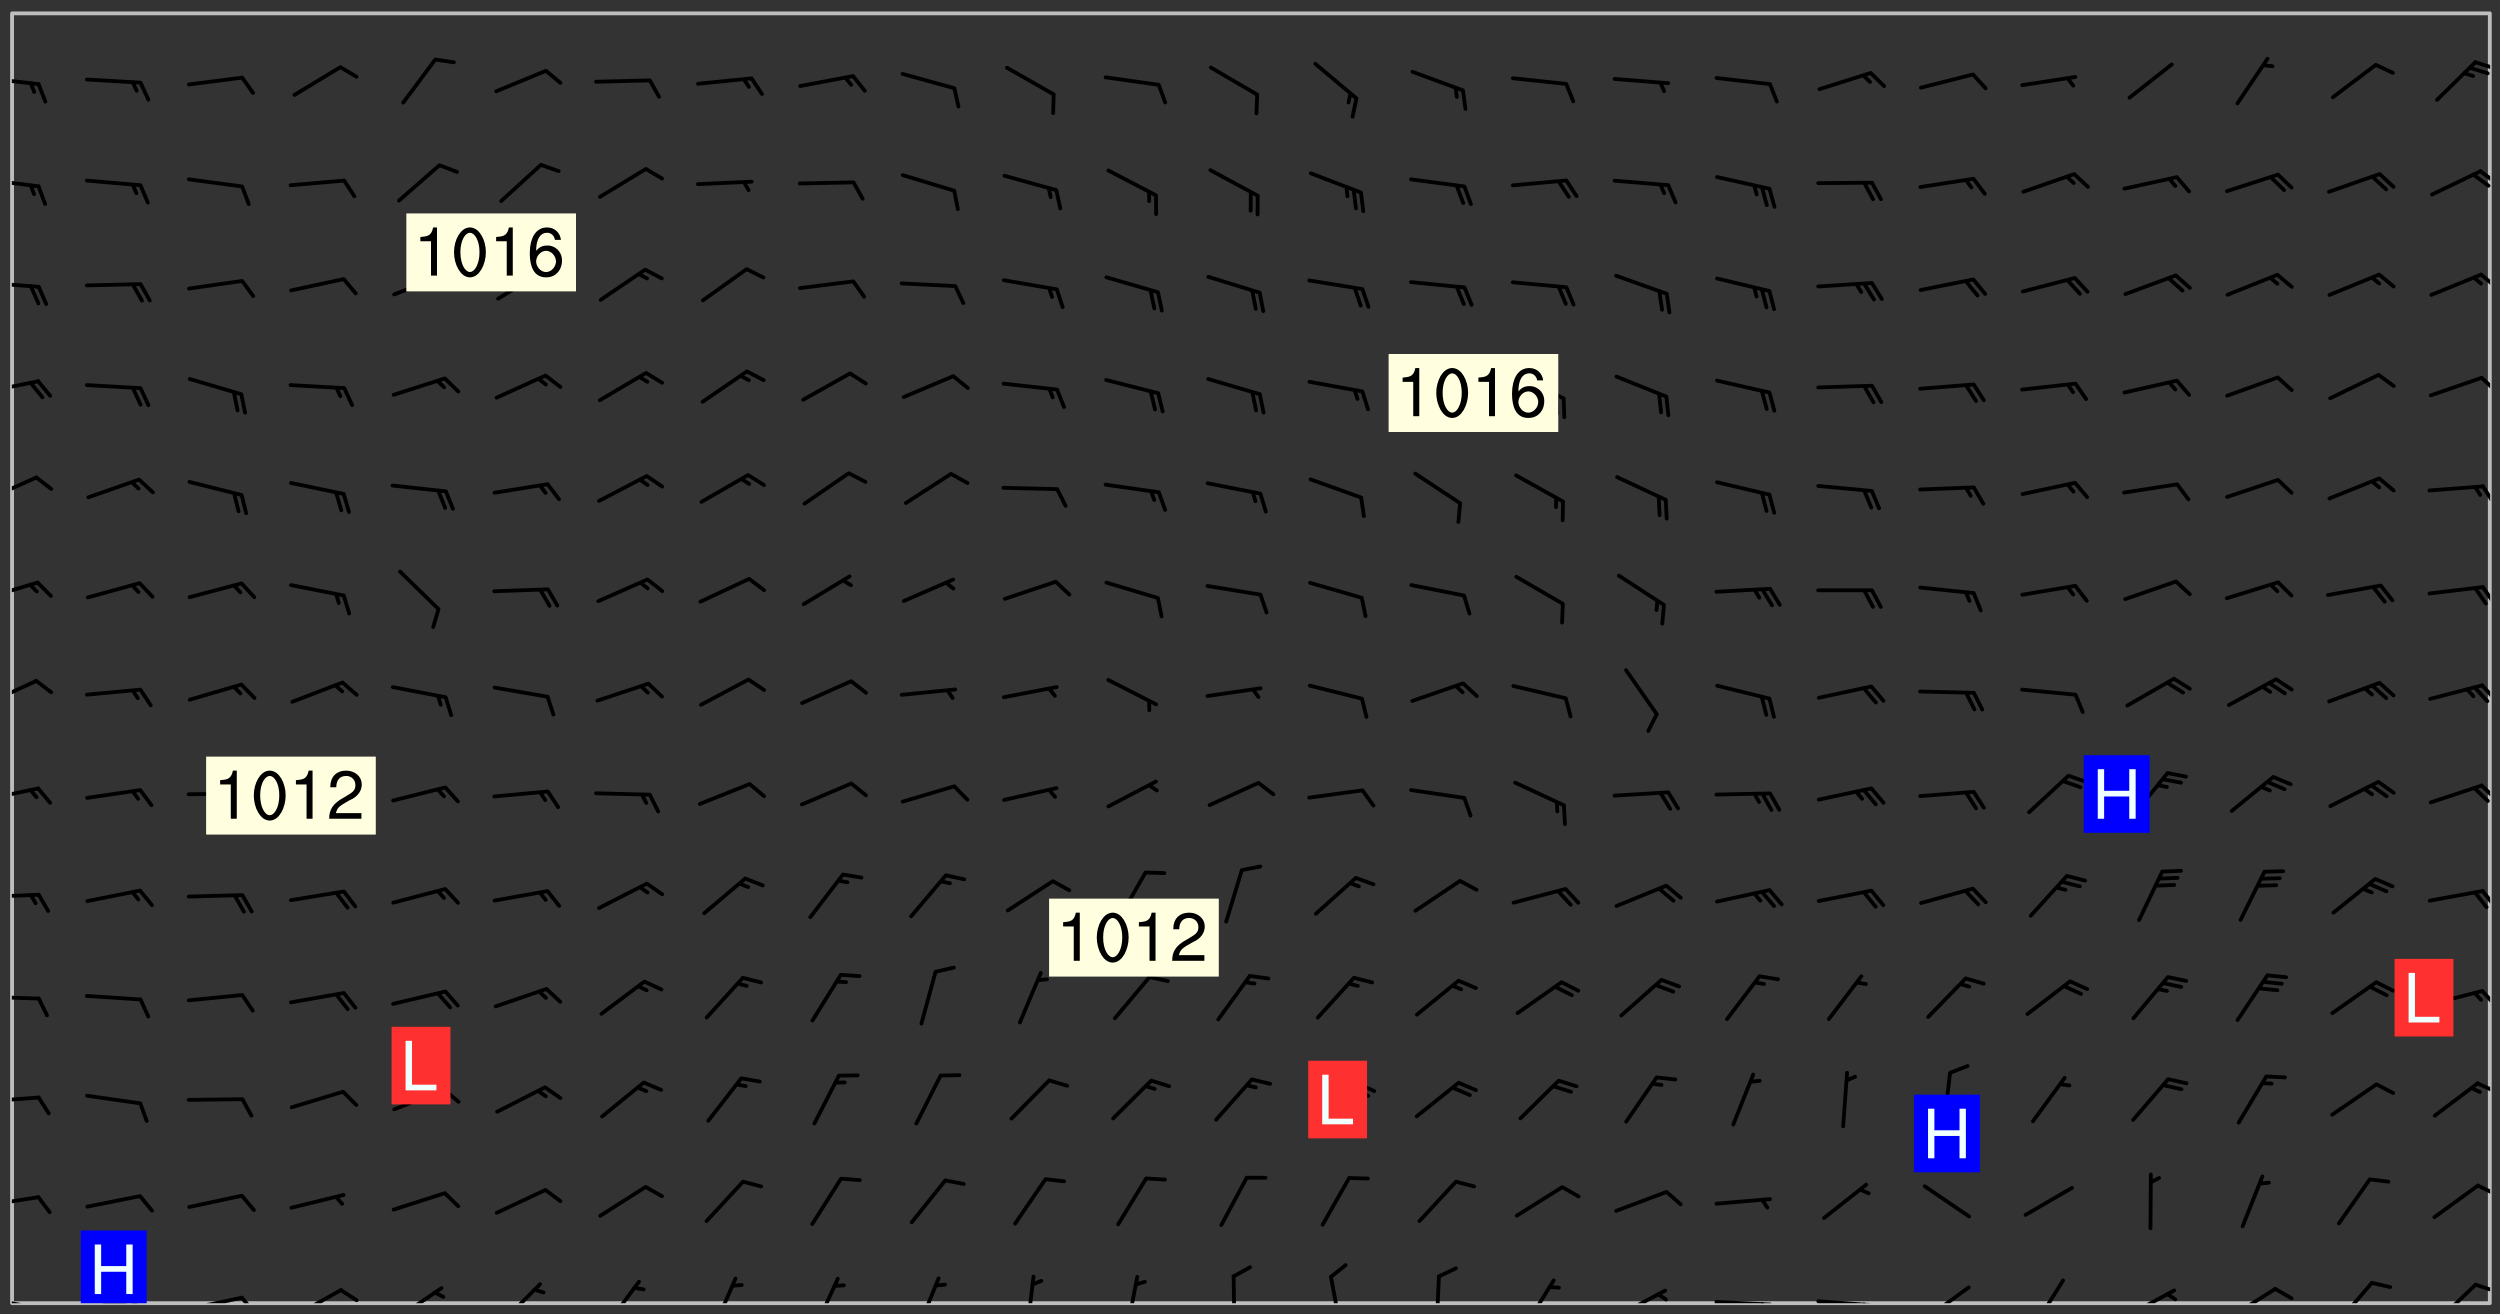 <svg xmlns="http://www.w3.org/2000/svg" role="img" xmlns:xlink="http://www.w3.org/1999/xlink" viewBox="142.45 309.95 326.84 171.84"><rect x="142.45" y="309.95" width="326.84" height="171.84" fill="#333333" stroke="none"/><defs><clipPath id="clip2"><path d="M 144 311.672 L 468 311.672 L 468 480.328 L 144 480.328 Z M 144 311.672"/></clipPath><clipPath id="clip3"><path d="M 144 479 L 148 479 L 148 480.328 L 144 480.328 Z M 144 479"/></clipPath><clipPath id="clip4"><path d="M 147 480 L 149 480 L 149 480.328 L 147 480.328 Z M 147 480"/></clipPath><clipPath id="clip5"><path d="M 153 479 L 162 479 L 162 480.328 L 153 480.328 Z M 153 479"/></clipPath><clipPath id="clip6"><path d="M 159 479 L 161 479 L 161 480.328 L 159 480.328 Z M 159 479"/></clipPath><clipPath id="clip7"><path d="M 166 479 L 175 479 L 175 480.328 L 166 480.328 Z M 166 479"/></clipPath><clipPath id="clip8"><path d="M 173 479 L 176 479 L 176 480.328 L 173 480.328 Z M 173 479"/></clipPath><clipPath id="clip9"><path d="M 180 478 L 188 478 L 188 480.328 L 180 480.328 Z M 180 478"/></clipPath><clipPath id="clip10"><path d="M 186 478 L 190 478 L 190 480.328 L 186 480.328 Z M 186 478"/></clipPath><clipPath id="clip11"><path d="M 194 478 L 201 478 L 201 480.328 L 194 480.328 Z M 194 478"/></clipPath><clipPath id="clip12"><path d="M 207 477 L 214 477 L 214 480.328 L 207 480.328 Z M 207 477"/></clipPath><clipPath id="clip13"><path d="M 221 477 L 227 477 L 227 480.328 L 221 480.328 Z M 221 477"/></clipPath><clipPath id="clip14"><path d="M 235 476 L 239 476 L 239 480.328 L 235 480.328 Z M 235 476"/></clipPath><clipPath id="clip15"><path d="M 248 476 L 253 476 L 253 480.328 L 248 480.328 Z M 248 476"/></clipPath><clipPath id="clip16"><path d="M 262 476 L 266 476 L 266 480.328 L 262 480.328 Z M 262 476"/></clipPath><clipPath id="clip17"><path d="M 276 476 L 278 476 L 278 480.328 L 276 480.328 Z M 276 476"/></clipPath><clipPath id="clip18"><path d="M 289 476 L 292 476 L 292 480.328 L 289 480.328 Z M 289 476"/></clipPath><clipPath id="clip19"><path d="M 303 476 L 305 476 L 305 480.328 L 303 480.328 Z M 303 476"/></clipPath><clipPath id="clip20"><path d="M 316 476 L 318 476 L 318 480.328 L 316 480.328 Z M 316 476"/></clipPath><clipPath id="clip21"><path d="M 330 476 L 331 476 L 331 480.328 L 330 480.328 Z M 330 476"/></clipPath><clipPath id="clip22"><path d="M 341 477 L 346 477 L 346 480.328 L 341 480.328 Z M 341 477"/></clipPath><clipPath id="clip23"><path d="M 353 478 L 361 478 L 361 480.328 L 353 480.328 Z M 353 478"/></clipPath><clipPath id="clip24"><path d="M 358 478 L 361 478 L 361 480.328 L 358 480.328 Z M 358 478"/></clipPath><clipPath id="clip25"><path d="M 366 479 L 375 479 L 375 480.328 L 366 480.328 Z M 366 479"/></clipPath><clipPath id="clip26"><path d="M 372 480 L 374 480 L 374 480.328 L 372 480.328 Z M 372 480"/></clipPath><clipPath id="clip27"><path d="M 379 479 L 388 479 L 388 480.328 L 379 480.328 Z M 379 479"/></clipPath><clipPath id="clip28"><path d="M 385 480 L 387 480 L 387 480.328 L 385 480.328 Z M 385 480"/></clipPath><clipPath id="clip29"><path d="M 393 478 L 401 478 L 401 480.328 L 393 480.328 Z M 393 478"/></clipPath><clipPath id="clip30"><path d="M 408 477 L 413 477 L 413 480.328 L 408 480.328 Z M 408 477"/></clipPath><clipPath id="clip31"><path d="M 420 478 L 427 478 L 427 480.328 L 420 480.328 Z M 420 478"/></clipPath><clipPath id="clip32"><path d="M 425 478 L 428 478 L 428 480.328 L 425 480.328 Z M 425 478"/></clipPath><clipPath id="clip33"><path d="M 433 478 L 441 478 L 441 480.328 L 433 480.328 Z M 433 478"/></clipPath><clipPath id="clip34"><path d="M 447 477 L 453 477 L 453 480.328 L 447 480.328 Z M 447 477"/></clipPath><clipPath id="clip35"><path d="M 460 477 L 467 477 L 467 480.328 L 460 480.328 Z M 460 477"/></clipPath><clipPath id="clip36"><path d="M 465 477 L 468 477 L 468 479 L 465 479 Z M 465 477"/></clipPath><clipPath id="clip37"><path d="M 144 466 L 148 466 L 148 468 L 144 468 Z M 144 466"/></clipPath><clipPath id="clip38"><path d="M 466 464 L 468 464 L 468 467 L 466 467 Z M 466 464"/></clipPath><clipPath id="clip39"><path d="M 144 453 L 148 453 L 148 455 L 144 455 Z M 144 453"/></clipPath><clipPath id="clip40"><path d="M 466 451 L 468 451 L 468 453 L 466 453 Z M 466 451"/></clipPath><clipPath id="clip41"><path d="M 144 440 L 148 440 L 148 441 L 144 441 Z M 144 440"/></clipPath><clipPath id="clip42"><path d="M 466 439 L 468 439 L 468 442 L 466 442 Z M 466 439"/></clipPath><clipPath id="clip43"><path d="M 144 426 L 148 426 L 148 428 L 144 428 Z M 144 426"/></clipPath><clipPath id="clip44"><path d="M 466 426 L 468 426 L 468 429 L 466 429 Z M 466 426"/></clipPath><clipPath id="clip45"><path d="M 144 412 L 148 412 L 148 415 L 144 415 Z M 144 412"/></clipPath><clipPath id="clip46"><path d="M 466 412 L 468 412 L 468 415 L 466 415 Z M 466 412"/></clipPath><clipPath id="clip47"><path d="M 144 398 L 148 398 L 148 403 L 144 403 Z M 144 398"/></clipPath><clipPath id="clip48"><path d="M 466 399 L 468 399 L 468 402 L 466 402 Z M 466 399"/></clipPath><clipPath id="clip49"><path d="M 144 385 L 148 385 L 148 389 L 144 389 Z M 144 385"/></clipPath><clipPath id="clip50"><path d="M 466 386 L 468 386 L 468 389 L 466 389 Z M 466 386"/></clipPath><clipPath id="clip51"><path d="M 144 372 L 148 372 L 148 376 L 144 376 Z M 144 372"/></clipPath><clipPath id="clip52"><path d="M 466 373 L 468 373 L 468 376 L 466 376 Z M 466 373"/></clipPath><clipPath id="clip53"><path d="M 144 359 L 148 359 L 148 362 L 144 362 Z M 144 359"/></clipPath><clipPath id="clip54"><path d="M 466 359 L 468 359 L 468 362 L 466 362 Z M 466 359"/></clipPath><clipPath id="clip55"><path d="M 144 346 L 148 346 L 148 348 L 144 348 Z M 144 346"/></clipPath><clipPath id="clip56"><path d="M 466 345 L 468 345 L 468 348 L 466 348 Z M 466 345"/></clipPath><clipPath id="clip57"><path d="M 144 333 L 148 333 L 148 335 L 144 335 Z M 144 333"/></clipPath><clipPath id="clip58"><path d="M 466 332 L 468 332 L 468 335 L 466 335 Z M 466 332"/></clipPath><clipPath id="clip59"><path d="M 465 332 L 468 332 L 468 335 L 465 335 Z M 465 332"/></clipPath><clipPath id="clip60"><path d="M 144 319 L 148 319 L 148 322 L 144 322 Z M 144 319"/></clipPath><clipPath id="clip61"><path d="M 465 317 L 468 317 L 468 320 L 465 320 Z M 465 317"/></clipPath><clipPath id="clip62"><path d="M 153 470 L 162 470 L 162 480.328 L 153 480.328 Z M 153 470"/></clipPath><g id="surface318" clip-path="url(#clip1)"><path fill="#fff" fill-opacity="0" fill-rule="evenodd" d="M 0 0 L 1000 0 L 1000 1000 L 0 1000 Z M 0 0"/><path fill="#d3d3d3" fill-opacity="0" fill-rule="evenodd" d="M162.152 355.867L161.918 356.16 161.977 356.395 162.094 356.566 162.27 356.801 162.562 357.148 162.676 357.207 162.793 357.035 162.852 356.801 163.027 356.625 163.492 356.449 164.191 356.449 164.426 356.742 164.715 357.559 164.773 357.734 164.949 357.965 165.301 358.199 166 358.898 166.172 359.074 166.406 359.422 166.641 359.832 166.93 360.414 167.34 360.879 167.57 361.113 167.805 361.289 167.922 361.52 168.098 361.812 168.27 362.977 168.27 363.211 168.328 363.5 168.387 363.617 168.504 363.734 168.852 364.145 168.969 364.316 169.145 364.492 169.32 364.727 169.438 364.898 169.609 365.25 169.668 365.484 169.902 365.891 170.137 365.832 169.961 366.008 169.902 366.938 169.32 366.938 169.086 366.824 168.738 366.938 168.621 367.055 168.562 367.348 168.504 367.523 168.387 367.695 167.922 367.988 167.863 368.223 167.805 368.336 167.805 368.98 167.863 369.152 167.863 369.562 167.922 369.621 167.922 370.027 167.98 370.434 168.098 370.609 168.156 370.668 168.387 371.309 168.328 371.602 168.328 372.301 168.27 372.883 168.27 373.117 168.211 373.348 168.156 373.699 168.156 375.621 168.211 375.738 168.637 375.738 168.27 375.855 168.246 376.207 169.137 377.375 170.879 377.914 172.219 378.273 172.219 378.812 172.309 379.621 172.844 380.336 174.363 380.605 175.254 380.52 175.344 381.684 175.879 381.863 177.039 381.684 179.094 380.699 180.254 380.336 182.133 380.16 183.828 379.98 183.648 380.699 182.133 380.785 180.883 380.875 180.078 381.145 179.004 381.953 179.273 382.672 179.809 383.57 179.629 384.195 179.363 385.004 179.629 386.082 180.254 386.98 181.059 387.16 182.309 386.98 182.043 387.703 182.141 388.207 182.195 388.5 182.195 388.672 182.254 388.965 182.254 389.371 182.43 389.488 182.781 389.605 183.188 389.605 183.48 389.43 183.594 389.312 183.652 389.195 183.77 388.965 183.828 388.789 184.18 388.324 184.41 388.148 184.586 388.09 184.762 388.148 184.82 388.324 184.938 389.312 184.992 389.781 185.051 389.953 185.168 390.188 185.344 390.246 186.16 390.305 186.449 390.305 186.566 390.539 186.625 390.945 186.684 391.297 186.684 392.402 186.801 392.695 186.918 393.043 187.207 393.742 187.383 394.094 187.965 394.848 188.316 395.023 188.488 395.082 188.957 395.316 189.598 395.781 189.945 396.016 190.238 396.191 190.531 396.246 190.762 396.309 191.578 396.656 191.871 396.832 191.984 397.004 192.336 397.355 192.453 397.531 192.977 398.172 192.977 398.461 193.035 398.812 193.035 399.16 193.094 399.512 193.152 399.801 193.27 399.859 193.441 399.918 193.617 399.918 194.199 400.152 194.375 400.27 194.551 400.559 194.727 400.793 194.84 401.027 195.133 401.258 195.25 401.375 195.25 401.785 195.309 401.84 195.598 402.074 195.832 402.191 195.891 402.309 196.008 402.48 196.066 402.598 196.297 402.832 196.355 403.008 196.59 403.066 196.707 403.125 196.59 403.238 196.531 403.355 196.531 403.473 196.414 403.766 196.297 404.055 196.297 404.637 196.473 404.754 196.59 404.812 196.648 404.93 196.766 405.047 196.879 405.105 197.055 405.453 197.113 405.805 197.172 406.211 197.172 406.387 197.113 406.562 196.996 407.262 196.996 407.434 197.113 407.609 197.406 407.902 197.812 407.902 197.988 408.02 198.105 408.191 198.223 408.484 198.223 408.719 197.695 408.719 197.465 408.484 197.23 408.484 197.055 408.543 196.996 409.242 197.055 409.59 197.172 409.766 197.348 410.176 197.465 410.406 197.754 410.875 197.93 410.93 198.453 410.93 198.688 410.988 199.445 411.629 199.504 411.922 199.504 412.156 199.562 412.215 199.793 412.562 199.793 412.914 199.676 413.086 199.676 413.379 199.969 413.668 200.262 413.844 200.434 413.902 200.727 414.078 201.02 414.195 201.602 414.602 201.891 414.836 202.184 415.012 202.402 415.172 202.418 415.184 202.648 415.359 203.289 415.883 203.465 416.117 203.582 416.293 203.758 416.469 203.871 416.641 203.871 417.281 203.988 417.457 204.457 417.574 205.039 417.691 205.273 417.75 205.504 417.863 205.797 417.98 205.91 418.039 206.496 418.391 206.785 418.562 206.961 418.625 207.137 418.68 207.312 418.738 208.012 419.09 208.301 419.266 208.535 419.32 208.824 419.496 209.059 419.613 209.699 420.02 209.992 420.137 210.164 420.195 210.398 420.254 210.809 420.312 211.039 420.371 211.273 420.488 211.332 420.66 210.922 420.836 211.391 420.895 211.449 421.188 211.562 421.422 211.738 421.477 211.973 421.535 212.148 421.594 212.555 421.711 213.195 421.945 213.312 422.117 213.371 422.352 213.371 422.527 213.312 422.645 213.254 423.051 213.488 423.285 213.605 423.344 213.953 423.461 214.594 423.691 214.77 423.809 215.059 423.926 215.234 424.102 215.469 424.566 216.051 425.672 216.227 425.848 216.574 426.023 216.75 426.141 217.102 426.258 218.148 426.781 218.383 426.84 218.848 426.953 219.141 427.012 219.605 427.188 220.363 427.77 220.598 428.004 220.945 428.469 221.121 428.645 221.41 428.879 222.227 429.578 222.52 429.754 222.809 430.043 223.102 430.219 223.395 430.508 224.09 431.148 224.266 431.324 224.559 431.559 224.848 431.793 225.316 432.082 225.957 432.664 226.305 432.898 226.539 433.191 226.887 433.539 227.238 434.004 228.172 434.996 228.52 435.402 228.637 435.578 228.871 435.637 228.984 435.754 229.629 435.93 229.859 436.043 230.094 436.102 230.387 436.277 230.617 436.395 231.551 437.094 231.957 437.5 232.191 437.676 232.598 437.852 232.832 437.969 233.648 438.316 233.996 438.551 234.23 438.668 234.523 438.957 234.754 439.074 235.512 439.426 235.863 439.598 236.094 439.656 236.387 439.773 236.621 439.832 237.492 440.008 238.309 440.008 238.777 440.238 238.949 440.297 239.824 440.996 240.289 441.113 240.582 441.172 240.758 441.23 240.988 441.289 241.457 441.348 241.805 441.406 242.156 441.465 242.562 441.523 242.855 441.523 243.027 441.582 243.027 441.812 243.203 441.988 243.496 441.988 243.844 442.047 244.195 442.105 244.895 442.223 245.535 442.223 246 441.988 246.293 441.812 246.465 441.695 246.875 441.523 247.164 441.348 248.098 440.883 248.566 440.59 249.09 440.297 249.555 440.125 250.02 439.949 251.07 439.484 251.359 439.367 251.77 439.25 252.059 439.133 252.586 438.957 254.102 438.258 254.684 437.91 254.973 437.852 255.266 437.793 255.613 437.676 256.488 437.445 256.84 437.328 256.953 437.328 257.188 437.27 258.062 437.035 258.297 436.977 259.109 436.977 259.461 436.918 260.277 436.801 260.449 436.742 260.801 436.688 261.094 436.629 261.324 436.57 262.141 436.395 262.316 436.336 262.664 436.336 262.898 436.277 263.363 436.16 264.121 435.988 264.355 435.93 264.703 435.93 265.113 435.812 265.402 435.754 266.688 435.695 266.977 435.695 267.387 435.637 267.617 435.578 267.793 435.578 268.668 435.461 269.074 435.461 269.484 435.344 269.832 435.344 270.184 435.23 271.055 435.172 272.805 435.172 273.852 435.461 274.262 435.578 274.551 435.695 274.902 435.812 275.191 435.93 276.242 436.102 276.531 436.16 276.824 436.16 277.117 436.219 277.289 436.277 277.699 436.336 277.871 436.395 277.988 436.453 278.105 436.453 278.223 436.512 278.574 436.57 278.688 436.57 279.098 436.637 281.02 437.031 282.945 437.426 284.465 437.875 286.16 438.594 288.305 439.398 289.91 438.68 291.34 437.875 292.5 436.797 293.75 436.348 296.785 435.629 298.66 435.27 300.805 433.922 303.039 432.668 305.539 431.41 307.234 430.961 309.02 430.781 310.18 430.512 310.805 431.051 312.145 430.781 312.859 429.793 313.844 428.449 314.289 428.27 315.094 427.91 316.969 427.371 318.754 426.922 320.004 426.652 321.164 426.562 322.863 426.473 324.824 426.203 326.074 426.113 326.613 426.113 327.238 426.023 328.129 426.023 330.273 425.844 332.684 425.664 335.273 425.574 336.969 425.754 338.578 425.844 340.008 426.203 341.168 426.922 343.043 427.91 344.203 429.438 344.469 430.152 345.098 430.242 345.453 431.141 345.988 431.68 346.523 433.207 347.598 433.566 348.133 433.566 347.328 434.102 347.418 435.809 348.133 438.504 349.023 439.309 349.918 440.297 350.633 441.555 352.418 442.094 353.938 441.914 354.293 443.258 355.902 442.453 356.883 441.914 357.152 442.184 357.469 441.969 357.688 441.824 358.488 442.273 358.938 441.914 359.293 441.914 359.828 441.645 360.367 440.926 360.902 440.656 361.527 439.668 362.688 440.117 363.527 440.488 364.922 441.105 366.617 440.926 368.223 440.926 370.008 441.016 370.188 439.309 370.723 437.965 371.527 438.234 372.02 439.082 372.422 439.488 372.332 440.027 372.332 440.387 373.047 440.836 373.758 440.566 375.188 440.566 375.547 441.555 375.992 442.812 376.707 444.156 377.957 444.785 379.652 445.414 380.367 445.234 380.547 444.695 381.527 444.605 381.977 444.965 382.062 446.223 381.797 446.852 381.262 447.031 381.262 447.57 381.977 448.555 382.242 449.094 383.227 450.082 384.027 451.16 383.762 451.52 383.672 452.418 383.047 454.75 382.691 456.816 382.602 458.609 382.422 459.328 382.332 459.867 382.332 461.305 381.352 463.188 380.992 464.895 380.457 465.793 379.652 466.961 379.387 467.5 381.441 468.754 381.527 469.113 381.172 469.652 381.082 469.473 381.082 470.281 381.172 471.719 380.727 472.434 379.652 472.527 379.387 473.242 379.922 474.141 380.727 474.859 381.887 475.668 383.227 475.938 383.672 476.297 383.316 476.746 381.527 476.656 380.277 476.207 379.562 475.488 378.938 475.398 378.762 478.988 378.574 480.297 467.934 480.297 467.934 311.703 412.664 311.703 412.664 360.785 413.426 360.91 416.715 361.453 418.738 364.289 418.738 367.043 421.09 367.375 423.438 367.707 427.488 367.707 426.109 371.867 424.086 372.574 422.062 373.277 421.52 373.621 418.926 375.238 418.738 375.355 416.715 373.277 415.984 370.535 413.312 368.457 411.938 364.957 411.871 364.875 409.914 362.203 412.664 360.785 412.664 311.703 294.422 311.703 294.422 403.117 294.539 403.148 294.672 403.16 294.746 403.234 294.852 403.281 294.941 403.34 295.027 403.398 295.117 403.457 295.414 403.754 295.473 403.844 295.504 403.961 295.531 404.078 295.547 404.215 295.516 404.332 295.457 404.422 295.398 404.508 295.355 404.613 295.309 404.715 295.281 404.836 295.281 404.98 295.457 405.25 295.605 405.398 295.68 405.484 295.754 405.559 295.797 405.664 295.859 405.754 295.918 405.84 295.961 405.945 296.02 406.035 296.066 406.137 296.109 406.242 296.168 406.328 296.285 406.508 296.359 406.582 296.422 406.668 296.48 406.758 296.523 406.863 296.582 406.953 296.641 407.039 296.703 407.129 296.762 407.219 296.805 407.32 296.922 407.5 296.996 407.574 297.055 407.66 297.129 407.734 297.219 407.793 297.324 407.84 297.473 407.84 297.605 407.824 297.738 407.84 297.84 407.793 297.914 407.719 297.961 407.617 297.945 407.484 297.945 407.336 297.898 407.23 297.871 407.113 297.824 407.012 297.797 406.891 297.754 406.789 297.691 406.699 297.648 406.598 297.605 406.492 297.574 406.375 297.559 406.242 297.547 406.105 297.633 406.047 297.691 405.961 297.812 405.93 297.855 406.035 297.871 406.168 297.871 406.285 297.93 406.387 297.988 406.477 298.078 406.535 298.227 406.684 298.285 406.773 298.328 406.879 298.316 406.98 298.402 407.039 298.508 407.086 298.594 407.145 298.684 407.203 298.758 407.277 298.641 407.305 298.535 407.352 298.449 407.41 298.375 407.484 298.316 407.574 298.254 407.66 298.227 407.781 298.18 407.883 298.137 407.988 298.105 408.105 298.094 408.238 298.078 408.371 298.078 408.52 298.105 408.637 298.152 408.742 298.195 408.844 298.254 408.934 298.328 409.008 298.418 409.066 298.492 409.141 298.582 409.199 298.641 409.289 298.684 409.395 298.73 409.496 298.848 409.527 298.98 409.543 299.129 409.543 299.246 409.512 299.352 409.555 299.395 409.66 299.441 409.762 299.469 409.883 299.5 410 299.527 410.117 299.559 410.238 299.586 410.355 299.691 410.398 299.793 410.445 299.926 410.43 300.074 410.578 300.137 410.664 300.211 410.738 300.281 410.812 300.371 410.875 300.477 410.918 300.578 410.961 300.695 410.992 300.832 411.008 300.949 410.977 301.023 410.902 301.051 410.785 301.039 410.652 301.008 410.531 300.98 410.414 301.023 410.309 301.141 410.309 301.23 410.371 301.348 410.398 301.496 410.398 301.629 410.414 301.777 410.414 301.91 410.43 302.043 410.414 302.191 410.414 302.324 410.398 302.457 410.387 302.594 410.398 302.711 410.371 302.844 410.355 303.035 410.297 302.977 410.473 302.961 410.605 302.934 410.727 302.918 410.859 302.859 410.945 302.727 410.961 302.621 411.008 302.516 411.051 302.398 411.082 302.281 411.109 302.016 411.141 301.867 411.141 301.734 411.156 301.66 411.23 301.719 411.316 301.867 411.465 301.984 411.645 302.059 411.715 302.148 411.777 302.238 411.836 302.324 411.895 302.414 411.953 302.516 411.996 302.621 412.059 302.727 412.102 302.812 412.16 302.918 412.207 303.02 412.25 303.199 412.367 303.258 412.457 303.215 412.559 303.168 412.664 303.184 412.797 303.406 413.02 303.465 413.109 303.508 413.211 303.539 413.332 303.582 413.434 303.598 413.566 303.629 413.684 303.641 413.82 303.672 413.938 303.82 414.086 303.922 414.129 304.027 414.172 304.145 414.203 304.277 414.219 304.414 414.234 304.531 414.234 304.648 414.203 304.738 414.145 304.781 414.039 304.828 413.938 304.871 413.832 304.902 413.715 304.914 413.582 304.914 413.434 304.902 413.301 304.887 413.168 304.855 413.051 304.812 412.945 304.766 412.84 304.723 412.738 304.68 412.633 304.664 412.5 304.68 412.367 304.707 412.25 304.738 412.133 304.766 412.012 304.812 411.91 304.902 411.852 304.988 411.789 305.062 411.715 305.152 411.656 305.375 411.434 305.434 411.348 305.508 411.273 305.625 411.094 305.684 411.008 305.684 410.859 305.609 410.785 305.508 410.738 305.402 410.695 305.301 410.652 305.242 410.562 305.195 410.457 305.168 410.34 305.258 410.281 305.375 410.25 305.477 410.207 305.656 410.09 305.805 409.941 305.816 409.809 305.805 409.703 305.715 409.645 305.582 409.66 305.434 409.66 305.301 409.676 305.168 409.66 305.047 409.629 304.961 409.57 304.887 409.496 304.828 409.406 304.766 409.32 304.648 409.141 304.59 409.055 304.621 408.934 304.707 408.875 304.828 408.844 304.887 408.758 304.887 408.637 304.855 408.52 304.797 408.43 304.738 408.344 304.691 408.238 304.664 408.121 304.648 407.988 304.707 407.898 304.781 407.824 304.871 407.766 304.988 407.586 305.062 407.512 305.121 407.426 305.27 407.277 305.391 407.246 305.523 407.23 305.656 407.246 305.73 407.32 305.773 407.426 305.789 407.559 305.758 407.676 305.641 407.707 305.508 407.719 305.359 407.867 305.316 407.973 305.27 408.074 305.242 408.195 305.211 408.312 305.211 408.461 305.242 408.578 305.285 408.684 305.344 408.773 305.418 408.844 305.492 408.918 305.609 408.949 305.73 408.977 305.848 408.949 305.98 408.934 306.098 408.934 306.188 408.992 306.262 409.066 306.309 409.172 306.367 409.258 306.469 409.305 306.602 409.32 306.707 409.363 306.793 409.422 306.781 409.527 306.707 409.602 306.527 409.719 306.469 409.809 306.379 409.867 306.309 409.941 306.234 410.016 306.172 410.105 306.145 410.223 306.129 410.355 306.145 410.488 306.129 410.621 306.129 410.77 306.145 410.902 306.172 411.02 306.203 411.141 306.277 411.215 306.367 411.273 306.453 411.332 306.543 411.391 306.66 411.422 306.66 411.508 306.559 411.555 306.469 411.613 306.203 411.645 306.086 411.672 305.938 411.672 305.832 411.715 305.73 411.762 305.672 411.852 305.609 412.086 305.598 412.219 305.566 412.34 305.551 412.473 305.551 412.766 305.539 412.898 305.551 413.035 305.566 413.168 305.699 413.184 305.832 413.195 305.953 413.227 306.039 413.285 306.113 413.359 306.16 413.465 306.203 413.566 306.219 413.699 306.219 414.145 306.203 414.277 306.203 414.723 306.234 414.988 306.262 415.105 306.277 415.238 306.309 415.355 306.395 415.566 306.426 415.832 306.426 415.98 306.395 416.098 306.367 416.215 306.336 416.336 306.309 416.453 306.277 416.57 306.246 416.691 306.234 416.824 306.219 416.957 306.309 417.016 306.426 416.984 306.527 417 306.574 417.105 306.543 417.371 306.543 417.812 306.5 417.918 306.453 418.023 306.41 418.125 306.367 418.23 306.309 418.316 306.277 418.438 306.234 418.555 306.203 418.672 306.188 418.805 306.203 418.938 306.262 419.027 306.367 419.074 306.453 419.133 306.512 419.219 306.5 419.355 306.469 419.473 306.426 419.574 306.426 420.02 306.41 420.152 306.41 420.301 306.379 420.418 306.336 420.523 306.309 420.641 306.262 420.746 306.219 420.848 306.188 420.969 306.16 421.086 306.129 421.219 306.098 421.336 306.07 421.453 306.027 421.559 305.996 421.676 305.965 421.797 305.953 421.93 305.938 422.062 305.938 422.359 305.965 422.477 305.965 422.625 306.012 423.023 306.039 423.141 306.098 423.23 306.219 423.262 306.367 423.262 306.5 423.246 306.559 423.336 306.559 423.453 306.5 423.543 306.41 423.602 306.309 423.645 306.203 423.691 306.113 423.75 306.027 423.809 305.891 423.824 305.773 423.793 305.641 423.777 305.539 423.824 305.477 423.91 305.465 424.047 305.449 424.18 305.418 424.297 305.391 424.414 305.375 424.547 305.344 424.668 305.344 424.965 305.359 425.098 305.391 425.215 305.391 425.363 305.402 425.496 305.402 425.645 305.375 425.762 305.328 425.863 305.301 425.984 305.27 426.102 305.211 426.191 305.137 426.266 305.035 426.309 304.93 426.355 304.812 426.383 304.691 426.414 304.59 426.367 304.648 426.281 304.754 426.234 304.781 426.117 304.812 426 304.84 425.879 304.871 425.762 304.871 425.613 304.887 425.48 304.855 425.363 304.812 425.258 304.707 425.273 304.633 425.348 304.531 425.391 304.441 425.453 304.367 425.527 304.324 425.629 304.309 425.762 304.277 425.879 304.25 426 304.219 426.117 304.191 426.234 304.16 426.355 304.133 426.473 304.102 426.59 304.059 426.695 303.969 426.754 303.879 426.754 303.762 426.723 303.73 426.637 303.746 426.5 303.715 426.383 303.715 426.234 303.703 426.102 303.703 425.953 303.641 425.719 303.613 425.598 303.57 425.496 303.523 425.391 303.465 425.305 303.406 425.215 303.363 425.109 303.301 425.023 303.152 424.875 303.082 424.801 302.977 424.754 302.871 424.711 302.77 424.668 302.473 424.371 302.383 424.297 302.297 424.238 302.191 424.195 302.102 424.133 302.016 424.074 301.91 424.031 301.82 423.973 301.734 423.91 301.66 423.84 301.555 423.793 301.469 423.734 301.363 423.691 301.273 423.629 301.172 423.586 301.066 423.543 300.98 423.484 300.875 423.438 300.77 423.395 300.668 423.348 300.578 423.289 300.477 423.246 300.371 423.203 300.281 423.141 300.164 423.113 300.031 423.098 299.898 423.113 299.75 423.113 299.617 423.129 299.5 423.098 299.41 423.039 299.336 422.965 299.246 422.906 299.145 422.859 298.996 422.859 298.875 422.832 298.773 422.789 298.699 422.715 298.582 422.535 298.492 422.477 298.391 422.434 298.301 422.371 298.195 422.328 298.105 422.27 298.02 422.211 297.914 422.164 297.855 422.078 297.797 421.988 297.754 421.883 297.707 421.781 297.633 421.707 297.547 421.648 297.473 421.574 297.383 421.516 297.16 421.293 297.117 421.188 297.086 420.922 297.191 420.879 297.336 420.879 297.441 420.922 297.516 420.996 297.605 421.055 297.691 421.113 297.797 421.16 297.887 421.219 298.035 421.367 298.105 421.441 298.254 421.59 298.316 421.676 298.391 421.75 298.477 421.809 298.551 421.883 298.641 421.945 298.73 422.004 298.816 422.062 299.086 422.238 299.188 422.285 299.293 422.328 299.395 422.371 299.441 422.297 299.5 422.211 299.574 422.137 299.645 422.062 299.75 422.105 299.824 422.18 299.883 422.27 299.926 422.371 299.973 422.477 300.016 422.582 300.137 422.609 300.254 422.582 300.328 422.492 300.371 422.387 300.43 422.297 300.504 422.223 300.609 422.18 300.727 422.152 300.859 422.164 300.949 422.223 301.098 422.371 301.156 422.461 301.199 422.566 301.246 422.668 301.289 422.773 301.332 422.875 301.438 422.922 301.543 422.965 301.676 422.98 301.762 422.922 301.82 422.832 301.895 422.758 302 422.715 302.117 422.742 302.223 422.789 302.324 422.832 302.43 422.875 302.531 422.922 302.711 423.039 302.711 423.156 302.695 423.289 302.711 423.422 302.727 423.559 302.785 423.645 302.887 423.691 303.008 423.719 303.125 423.75 303.273 423.75 303.391 423.719 303.449 423.629 303.629 423.512 303.688 423.422 303.762 423.348 303.82 423.262 303.938 423.082 304.117 422.965 304.234 422.996 304.324 423.055 304.367 423.129 304.352 423.262 304.352 423.379 304.441 423.438 304.59 423.438 304.723 423.422 304.855 423.41 305.121 423.379 305.227 423.336 305.344 423.305 305.465 423.277 305.539 423.203 305.609 423.129 305.672 423.039 305.656 422.934 305.609 422.832 305.508 422.789 305.402 422.773 305.285 422.801 305.02 422.832 304.871 422.832 304.797 422.758 304.707 422.699 304.59 422.668 304.473 422.641 304.34 422.625 304.191 422.625 304.059 422.641 303.762 422.641 303.656 422.594 303.508 422.445 303.465 422.344 303.406 422.254 303.629 422.031 303.715 421.973 303.82 421.93 303.938 421.898 304.07 421.883 304.203 421.898 304.34 421.914 304.441 421.957 304.574 421.945 304.664 421.883 304.766 421.84 304.828 421.75 304.781 421.648 304.691 421.59 304.574 421.559 304.473 421.516 304.414 421.426 304.352 421.336 304.352 421.219 304.367 421.086 304.473 421.039 304.547 420.969 304.547 420.848 304.457 420.789 304.426 420.672 304.516 420.613 304.59 420.539 304.633 420.434 304.691 420.344 304.738 420.242 304.754 420.109 304.754 419.961 304.707 419.855 304.664 419.754 304.574 419.695 304.441 419.68 304.34 419.637 304.203 419.621 304.086 419.59 303.641 419.59 303.508 419.574 303.375 419.562 303.242 419.547 303.125 419.516 302.977 419.516 302.844 419.5 302.711 419.488 302.445 419.457 302.324 419.414 302.238 419.355 302.164 419.281 302.164 419.133 302.176 419 302.281 418.953 302.383 418.91 302.516 418.895 302.668 418.895 302.801 418.879 303.094 418.879 303.215 418.91 303.316 418.953 303.406 419.012 303.641 419.074 303.762 419.027 303.852 418.969 303.953 418.926 304.086 418.91 304.191 418.953 304.293 419 304.426 419.012 304.547 418.984 304.691 418.984 304.812 418.953 304.93 418.926 305.035 418.879 305.109 418.805 305.195 418.746 305.344 418.598 305.402 418.512 305.449 418.406 305.477 418.289 305.492 418.184 305.391 418.141 305.301 418.082 305.184 418.051 305.078 418.008 304.988 417.945 304.914 417.859 304.84 417.785 304.738 417.742 304.633 417.695 304.531 417.652 304.473 417.562 304.426 417.461 304.34 417.25 304.277 417.164 304.219 417.074 304.145 417 304.059 416.941 303.789 416.941 303.672 416.973 303.582 417.031 303.48 417.074 303.348 417.09 303.242 417.074 303.215 416.957 303.152 416.867 303.035 416.836 302.934 416.793 302.785 416.645 302.754 416.527 302.738 416.422 302.812 416.348 302.992 416.23 303.109 416.203 303.227 416.172 303.363 416.188 303.465 416.23 303.57 416.273 303.672 416.32 303.777 416.363 303.895 416.395 304.027 416.41 304.145 416.438 304.277 416.453 304.383 416.438 304.473 416.379 304.398 416.305 304.293 416.262 304.219 416.188 304.145 416.098 303.996 415.949 303.91 415.891 303.82 415.832 303.746 415.758 303.656 415.699 303.555 415.652 303.434 415.625 303.332 415.578 303.227 415.535 303.109 415.504 303.008 415.461 302.887 415.43 302.738 415.43 302.621 415.461 302.516 415.504 302.43 415.566 302.25 415.684 302.164 415.742 302.074 415.801 301.969 415.848 301.883 415.906 301.777 415.949 301.676 415.992 301.57 416.039 301.496 416.113 301.438 416.203 301.379 416.289 301.332 416.395 301.273 416.48 301.199 416.555 301.066 416.543 300.949 416.512 300.832 416.512 300.758 416.586 300.668 416.645 300.594 416.719 300.504 416.777 300.418 416.836 300.312 416.883 300.211 416.926 300.074 416.941 299.973 416.898 299.824 416.75 299.719 416.703 299.633 416.703 299.527 416.75 299.426 416.793 299.305 416.824 299.188 416.793 299.113 416.719 299.113 416.602 299.145 416.48 299.219 416.41 299.277 416.32 299.352 416.246 299.469 416.215 299.574 416.172 299.867 416.172 300 416.156 300.137 416.141 300.238 416.098 300.328 416.039 300.43 415.992 300.52 415.934 300.652 415.922 300.742 415.98 300.875 415.992 300.965 415.934 301.051 415.875 301.156 415.832 301.246 415.773 301.332 415.711 301.422 415.652 301.57 415.504 301.629 415.418 301.688 415.328 301.793 415.285 301.926 415.27 302.043 415.297 302.164 415.328 302.223 415.27 302.281 415.18 302.312 414.914 302.34 414.797 302.445 414.809 302.578 414.824 302.68 414.781 302.77 414.723 302.828 414.633 302.902 414.559 302.961 414.469 303.008 414.367 303.02 414.234 303.008 414.102 302.961 413.996 302.812 413.848 302.754 413.758 302.695 413.672 302.652 413.566 302.652 413.121 302.668 412.988 302.668 412.84 302.68 412.707 302.621 412.648 302.531 412.707 302.43 412.664 302.25 412.547 302.164 412.488 302.102 412.398 302.043 412.309 301.969 412.234 301.883 412.176 301.762 412.207 301.66 412.219 301.555 412.266 301.469 412.324 301.363 412.367 301.215 412.516 301.125 412.574 301.039 412.633 300.949 412.695 300.844 412.738 300.711 412.754 300.711 412.633 300.816 412.59 300.934 412.559 301.008 412.488 301.051 412.383 301.051 412.234 301.023 412.117 300.875 411.969 300.742 411.953 300.594 411.953 300.477 411.984 300.371 412.027 300.27 412.07 300.18 412.133 300.062 412.16 299.988 412.086 300 411.953 299.957 411.852 299.914 411.746 299.824 411.688 299.707 411.715 299.586 411.746 299.469 411.777 299.367 411.82 299.246 411.852 299.145 411.895 299.039 411.938 298.949 411.996 298.848 412.012 298.848 411.895 298.863 411.762 298.805 411.672 298.73 411.715 298.582 411.863 298.523 411.953 298.449 412.027 298.402 412.133 298.359 412.234 298.285 412.309 298.227 412.398 298.152 412.473 298.094 412.559 298.02 412.633 297.93 412.695 297.855 412.766 297.781 412.84 297.68 412.855 297.547 412.871 297.441 412.828 297.441 412.707 297.59 412.559 297.633 412.457 297.691 412.367 297.738 412.266 297.781 412.16 297.84 412.07 297.871 411.953 297.914 411.852 297.945 411.73 297.973 411.613 298.02 411.508 298.062 411.406 298.105 411.301 298.18 411.23 298.27 411.168 298.359 411.109 298.461 411.066 298.758 411.066 299.023 411.035 299.129 410.992 299.055 410.918 298.938 410.887 298.832 410.844 298.742 410.785 298.641 410.738 298.551 410.68 298.449 410.637 298.344 410.594 298.254 410.531 298.168 410.473 298.062 410.43 297.961 410.387 297.84 410.355 297.723 410.324 297.621 410.281 297.5 410.25 297.398 410.207 297.309 410.148 297.266 410.043 297.25 409.91 297.352 409.867 297.484 409.852 297.621 409.867 297.754 409.852 297.855 409.809 297.914 409.719 297.93 409.613 297.84 409.555 297.766 409.48 297.664 409.438 297.574 409.379 297.426 409.23 297.383 409.125 297.367 408.992 297.367 408.699 297.309 408.609 297.219 408.551 297.145 408.477 297.102 408.371 297.07 408.254 297.012 408.164 296.938 408.09 296.82 408.062 296.746 407.988 296.656 407.93 296.566 407.867 296.48 407.809 296.406 407.734 296.348 407.648 296.301 407.543 296.215 407.484 296.066 407.336 295.871 407.277 295.738 407.293 295.637 407.336 295.562 407.41 295.516 407.512 295.473 407.617 295.414 407.707 295.355 407.793 295.059 408.09 294.969 408.148 294.883 408.148 294.82 408.062 294.777 407.957 294.809 407.84 294.867 407.75 294.895 407.633 294.883 407.5 294.793 407.438 294.688 407.484 294.57 407.512 294.453 407.543 294.184 407.719 294.082 407.766 293.965 407.793 293.859 407.84 293.77 407.898 293.668 407.941 293.609 407.855 293.562 407.75 293.578 407.617 293.625 407.512 293.695 407.438 293.77 407.367 293.828 407.277 293.828 407.129 293.785 407.023 293.547 407.023 293.445 407.07 293.414 407.188 293.387 407.305 293.355 407.426 293.281 407.469 293.148 407.484 293.074 407.438 293.031 407.336 292.988 407.23 292.941 407.129 292.898 407.023 292.777 407.055 292.676 407.098 292.543 407.113 292.426 407.145 292.32 407.188 292.23 407.246 292.129 407.293 292.008 407.32 291.875 407.336 291.773 407.293 291.715 407.203 291.668 407.098 291.625 406.996 291.582 406.891 291.582 406.773 291.641 406.684 291.727 406.625 291.906 406.508 292.008 406.461 292.113 406.418 292.219 406.359 292.32 406.316 292.41 406.254 292.512 406.211 292.617 406.152 292.719 406.105 292.809 406.047 292.914 406.004 293.016 405.961 293.105 405.898 293.207 405.855 293.344 405.84 293.461 405.871 293.562 405.914 293.684 405.945 293.785 405.988 293.891 406.035 293.992 406.078 294.098 406.121 294.199 406.168 294.305 406.211 294.406 406.254 294.512 406.301 294.598 406.359 294.703 406.402 294.82 406.434 294.926 406.477 295.027 406.523 295.117 406.582 295.223 406.625 295.324 406.668 295.43 406.715 295.547 406.742 295.648 406.789 295.77 406.816 295.918 406.816 296.004 406.758 296.02 406.656 296.078 406.566 296.051 406.449 295.977 406.375 295.859 406.195 295.785 406.121 295.695 406.047 295.516 405.93 295.43 405.871 295.324 405.828 295.223 405.781 294.953 405.605 294.895 405.516 294.82 405.441 294.762 405.352 294.719 405.25 294.688 405.133 294.672 404.996 294.672 404.434 294.66 404.301 294.645 404.168 294.613 404.051 294.598 403.918 294.586 403.785 294.555 403.664 294.332 403.441 294.273 403.355 294.258 403.25 294.289 403.133 294.422 403.117 294.422 311.703 172.992 311.703 172.992 313.156 172.934 313.391 172.582 314.441 172.41 314.965 172.293 315.312 172.117 315.723 172 315.895 171.766 316.188 171.535 316.246 171.184 316.246 171.066 316.305 170.836 316.711 170.836 317.004 170.953 317.18 171.184 317.41 171.301 317.645 171.941 318.402 172.234 318.867 172.41 319.102 172.641 319.453 172.875 319.801 173.516 320.617 173.691 321.082 173.863 321.492 173.98 322.188 174.156 322.656 174.273 324.055 174.332 324.52 174.332 325.395 174.449 326.441 174.449 331.223 174.391 331.688 174.039 332.969 173.863 333.492 173.75 333.902 173.398 334.832 172.934 336 172.699 336.582 172.582 336.758 172.41 337.105 172.234 337.512 171.883 338.328 171.824 338.621 171.711 338.914 171.594 339.203 171.535 339.379 171.418 340.254 171.359 340.66 171.301 340.777 171.242 340.953 171.184 341.125 170.953 341.652 170.836 341.824 170.836 342.059 170.719 342.293 170.66 342.465 170.484 343.051 170.484 343.34 170.426 343.516 170.426 343.809 170.367 343.922 170.309 344.449 170.309 344.621 170.254 344.855 170.254 347.477 170.078 348.293 169.961 348.469 169.785 348.703 169.668 348.875 169.555 349.109 168.969 350.043 168.738 350.332 168.445 350.797 168.27 351.031 167.98 351.383 167.629 352.082 167.516 352.312 167.34 352.723 167.164 352.953 166.758 353.48 165.941 354.18 165.648 354.352 165.359 354.586 165.184 354.703 165.008 354.879 164.484 355.285 163.957 355.461 163.785 355.637 163.551 355.691 162.91 355.867 162.152 355.867M174.363 386.891L173.289 387.34 173.648 388.234 174.898 387.52 175.344 386.98 174.363 386.891"/><path fill="#d3d3d3" fill-opacity="0" fill-rule="evenodd" d="M201.508 416.598L200.613 416.598 201.062 417.227 202.043 417.586 202.848 417.496 203.293 416.508 203.117 416.598 202.402 416.242 201.508 416.598M356.129 475.668L356.07 475.145 356.07 474.852 356.184 474.559 356.242 474.328 356.711 473.859 356.824 473.859 356.941 473.746 357.059 473.688 357.234 473.688 357.469 473.629 357.816 473.629 358.051 473.688 358.168 473.746 358.398 473.918 358.457 474.094 358.574 474.676 358.574 474.969 358.457 475.145 358.285 475.434 358.109 475.609 357.582 476.133 357.352 476.367 357.234 476.426 357.059 476.426 356.941 476.367 356.535 476.074 356.359 475.957 356.242 475.898 356.184 475.785 356.129 475.668M362.77 464.711L362.711 464.539 362.711 463.43 362.77 463.258 362.945 463.199 363.117 463.141 363.293 463.141 363.527 463.082 363.645 463.141 363.703 463.84 363.645 464.012 363.527 464.188 363.41 464.246 363.176 464.77 363.062 464.828 362.828 464.828 362.77 464.711M372.383 450.32L372.266 450.145 372.266 449.445 372.559 448.57 372.676 448.398 372.852 448.047 372.965 447.816 373.082 447.523 373.434 446.766 373.551 446.535 373.723 446.301 373.898 446.301 374.016 446.242 374.656 446.242 374.773 446.301 375.008 446.535 375.18 446.648 375.531 446.941 375.648 447.059 375.762 447.234 375.762 447.348 375.879 447.406 375.996 447.523 375.996 448.223 375.938 448.398 375.938 448.629 375.879 448.805 375.531 449.855 375.414 450.086 375.297 450.32 375.18 450.379 374.949 450.613 374.309 450.902 373.434 450.902 373.023 450.785 372.383 450.32"/><path fill="none" stroke="#bebebe" stroke-linecap="round" stroke-linejoin="round" stroke-miterlimit="10" stroke-width=".5" d="M 431.957 354.305 L 108.027 354.305 L 108.027 185.68 L 431.957 185.68 L 431.957 354.305" transform="matrix(1 0 0 -1 36 666)"/><g clip-path="url(#clip2)"><path fill="#fff" fill-opacity="0" fill-rule="evenodd" d="M 144 311.672 L 144 480.328 L 468 480.328 L 468 311.672 L 144 311.672"/></g><g clip-path="url(#clip3)"><path fill="none" stroke="#000" stroke-linecap="round" stroke-linejoin="round" stroke-miterlimit="10" stroke-width=".5" d="M 111.441 184.961 L 104.559 186.379" transform="matrix(1 0 0 -1 36 666)"/></g><g clip-path="url(#clip4)"><path fill="none" stroke="#000" stroke-linecap="round" stroke-linejoin="round" stroke-miterlimit="10" stroke-width=".5" d="M 111.441 184.961 L 112.133 182.609" transform="matrix(1 0 0 -1 36 666)"/></g><g clip-path="url(#clip5)"><path fill="none" stroke="#000" stroke-linecap="round" stroke-linejoin="round" stroke-miterlimit="10" stroke-width=".5" d="M 124.781 186.246 L 117.848 185.094" transform="matrix(1 0 0 -1 36 666)"/></g><g clip-path="url(#clip6)"><path fill="none" stroke="#000" stroke-linecap="round" stroke-linejoin="round" stroke-miterlimit="10" stroke-width=".5" d="M 123.773 186.078 L 124.52 185.105" transform="matrix(1 0 0 -1 36 666)"/></g><g clip-path="url(#clip7)"><path fill="none" stroke="#000" stroke-linecap="round" stroke-linejoin="round" stroke-miterlimit="10" stroke-width=".5" d="M 138.07 186.395 L 131.191 184.949" transform="matrix(1 0 0 -1 36 666)"/></g><g clip-path="url(#clip8)"><path fill="none" stroke="#000" stroke-linecap="round" stroke-linejoin="round" stroke-miterlimit="10" stroke-width=".5" d="M 138.07 186.395 L 139.641 184.512" transform="matrix(1 0 0 -1 36 666)"/></g><g clip-path="url(#clip9)"><path fill="none" stroke="#000" stroke-linecap="round" stroke-linejoin="round" stroke-miterlimit="10" stroke-width=".5" d="M 151.012 187.387 L 144.879 183.957" transform="matrix(1 0 0 -1 36 666)"/></g><g clip-path="url(#clip10)"><path fill="none" stroke="#000" stroke-linecap="round" stroke-linejoin="round" stroke-miterlimit="10" stroke-width=".5" d="M 151.012 187.387 L 153.074 186.059" transform="matrix(1 0 0 -1 36 666)"/></g><g clip-path="url(#clip11)"><path fill="none" stroke="#000" stroke-linecap="round" stroke-linejoin="round" stroke-miterlimit="10" stroke-width=".5" d="M 164.168 187.645 L 158.355 183.695" transform="matrix(1 0 0 -1 36 666)"/></g><path fill="none" stroke="#000" stroke-linecap="round" stroke-linejoin="round" stroke-miterlimit="10" stroke-width=".5" d="M 163.32 187.07 L 164.406 186.5" transform="matrix(1 0 0 -1 36 666)"/><g clip-path="url(#clip12)"><path fill="none" stroke="#000" stroke-linecap="round" stroke-linejoin="round" stroke-miterlimit="10" stroke-width=".5" d="M 177.055 188.16 L 172.094 183.184" transform="matrix(1 0 0 -1 36 666)"/></g><path fill="none" stroke="#000" stroke-linecap="round" stroke-linejoin="round" stroke-miterlimit="10" stroke-width=".5" d="M 176.332 187.438 L 177.508 187.078" transform="matrix(1 0 0 -1 36 666)"/><g clip-path="url(#clip13)"><path fill="none" stroke="#000" stroke-linecap="round" stroke-linejoin="round" stroke-miterlimit="10" stroke-width=".5" d="M 189.992 188.484 L 185.789 182.855" transform="matrix(1 0 0 -1 36 666)"/></g><path fill="none" stroke="#000" stroke-linecap="round" stroke-linejoin="round" stroke-miterlimit="10" stroke-width=".5" d="M 189.383 187.668 L 190.594 187.48" transform="matrix(1 0 0 -1 36 666)"/><g clip-path="url(#clip14)"><path fill="none" stroke="#000" stroke-linecap="round" stroke-linejoin="round" stroke-miterlimit="10" stroke-width=".5" d="M 202.605 188.895 L 199.805 182.449" transform="matrix(1 0 0 -1 36 666)"/></g><path fill="none" stroke="#000" stroke-linecap="round" stroke-linejoin="round" stroke-miterlimit="10" stroke-width=".5" d="M 202.199 187.957 L 203.422 188.055" transform="matrix(1 0 0 -1 36 666)"/><g clip-path="url(#clip15)"><path fill="none" stroke="#000" stroke-linecap="round" stroke-linejoin="round" stroke-miterlimit="10" stroke-width=".5" d="M 215.977 188.867 L 213.062 182.473" transform="matrix(1 0 0 -1 36 666)"/></g><path fill="none" stroke="#000" stroke-linecap="round" stroke-linejoin="round" stroke-miterlimit="10" stroke-width=".5" d="M 215.555 187.938 L 216.777 188.012" transform="matrix(1 0 0 -1 36 666)"/><g clip-path="url(#clip16)"><path fill="none" stroke="#000" stroke-linecap="round" stroke-linejoin="round" stroke-miterlimit="10" stroke-width=".5" d="M 229.16 188.926 L 226.512 182.418" transform="matrix(1 0 0 -1 36 666)"/></g><path fill="none" stroke="#000" stroke-linecap="round" stroke-linejoin="round" stroke-miterlimit="10" stroke-width=".5" d="M 228.773 187.98 L 229.996 188.105" transform="matrix(1 0 0 -1 36 666)"/><g clip-path="url(#clip17)"><path fill="none" stroke="#000" stroke-linecap="round" stroke-linejoin="round" stroke-miterlimit="10" stroke-width=".5" d="M 241.566 189.16 L 240.734 182.184" transform="matrix(1 0 0 -1 36 666)"/></g><path fill="none" stroke="#000" stroke-linecap="round" stroke-linejoin="round" stroke-miterlimit="10" stroke-width=".5" d="M 241.445 188.145 L 242.59 188.59" transform="matrix(1 0 0 -1 36 666)"/><g clip-path="url(#clip18)"><path fill="none" stroke="#000" stroke-linecap="round" stroke-linejoin="round" stroke-miterlimit="10" stroke-width=".5" d="M 255.137 189.121 L 253.793 182.223" transform="matrix(1 0 0 -1 36 666)"/></g><path fill="none" stroke="#000" stroke-linecap="round" stroke-linejoin="round" stroke-miterlimit="10" stroke-width=".5" d="M 254.941 188.117 L 256.117 188.473" transform="matrix(1 0 0 -1 36 666)"/><g clip-path="url(#clip19)"><path fill="none" stroke="#000" stroke-linecap="round" stroke-linejoin="round" stroke-miterlimit="10" stroke-width=".5" d="M 267.727 189.184 L 267.836 182.156" transform="matrix(1 0 0 -1 36 666)"/></g><path fill="none" stroke="#000" stroke-linecap="round" stroke-linejoin="round" stroke-miterlimit="10" stroke-width=".5" d="M 267.727 189.184 L 269.875 190.371" transform="matrix(1 0 0 -1 36 666)"/><g clip-path="url(#clip20)"><path fill="none" stroke="#000" stroke-linecap="round" stroke-linejoin="round" stroke-miterlimit="10" stroke-width=".5" d="M 280.453 189.125 L 281.738 182.219" transform="matrix(1 0 0 -1 36 666)"/></g><path fill="none" stroke="#000" stroke-linecap="round" stroke-linejoin="round" stroke-miterlimit="10" stroke-width=".5" d="M 280.453 189.125 L 282.371 190.656" transform="matrix(1 0 0 -1 36 666)"/><g clip-path="url(#clip21)"><path fill="none" stroke="#000" stroke-linecap="round" stroke-linejoin="round" stroke-miterlimit="10" stroke-width=".5" d="M 294.57 189.18 L 294.254 182.16" transform="matrix(1 0 0 -1 36 666)"/></g><path fill="none" stroke="#000" stroke-linecap="round" stroke-linejoin="round" stroke-miterlimit="10" stroke-width=".5" d="M 294.57 189.18 L 296.785 190.234" transform="matrix(1 0 0 -1 36 666)"/><g clip-path="url(#clip22)"><path fill="none" stroke="#000" stroke-linecap="round" stroke-linejoin="round" stroke-miterlimit="10" stroke-width=".5" d="M 309.578 188.656 L 305.875 182.684" transform="matrix(1 0 0 -1 36 666)"/></g><path fill="none" stroke="#000" stroke-linecap="round" stroke-linejoin="round" stroke-miterlimit="10" stroke-width=".5" d="M 309.039 187.789 L 310.262 187.707" transform="matrix(1 0 0 -1 36 666)"/><g clip-path="url(#clip23)"><path fill="none" stroke="#000" stroke-linecap="round" stroke-linejoin="round" stroke-miterlimit="10" stroke-width=".5" d="M 324.145 187.32 L 317.938 184.023" transform="matrix(1 0 0 -1 36 666)"/></g><g clip-path="url(#clip24)"><path fill="none" stroke="#000" stroke-linecap="round" stroke-linejoin="round" stroke-miterlimit="10" stroke-width=".5" d="M 323.242 186.84 L 324.258 186.152" transform="matrix(1 0 0 -1 36 666)"/></g><g clip-path="url(#clip25)"><path fill="none" stroke="#000" stroke-linecap="round" stroke-linejoin="round" stroke-miterlimit="10" stroke-width=".5" d="M 337.867 185.504 L 330.848 185.84" transform="matrix(1 0 0 -1 36 666)"/></g><g clip-path="url(#clip26)"><path fill="none" stroke="#000" stroke-linecap="round" stroke-linejoin="round" stroke-miterlimit="10" stroke-width=".5" d="M 336.844 185.555 L 337.367 184.445" transform="matrix(1 0 0 -1 36 666)"/></g><g clip-path="url(#clip27)"><path fill="none" stroke="#000" stroke-linecap="round" stroke-linejoin="round" stroke-miterlimit="10" stroke-width=".5" d="M 351.176 185.418 L 344.168 185.926" transform="matrix(1 0 0 -1 36 666)"/></g><g clip-path="url(#clip28)"><path fill="none" stroke="#000" stroke-linecap="round" stroke-linejoin="round" stroke-miterlimit="10" stroke-width=".5" d="M 350.156 185.492 L 350.652 184.367" transform="matrix(1 0 0 -1 36 666)"/></g><g clip-path="url(#clip29)"><path fill="none" stroke="#000" stroke-linecap="round" stroke-linejoin="round" stroke-miterlimit="10" stroke-width=".5" d="M 363.828 187.738 L 358.145 183.605" transform="matrix(1 0 0 -1 36 666)"/></g><g clip-path="url(#clip30)"><path fill="none" stroke="#000" stroke-linecap="round" stroke-linejoin="round" stroke-miterlimit="10" stroke-width=".5" d="M 376.164 188.648 L 372.438 182.691" transform="matrix(1 0 0 -1 36 666)"/></g><g clip-path="url(#clip31)"><path fill="none" stroke="#000" stroke-linecap="round" stroke-linejoin="round" stroke-miterlimit="10" stroke-width=".5" d="M 390.703 187.348 L 384.527 183.996" transform="matrix(1 0 0 -1 36 666)"/></g><g clip-path="url(#clip32)"><path fill="none" stroke="#000" stroke-linecap="round" stroke-linejoin="round" stroke-miterlimit="10" stroke-width=".5" d="M 389.805 186.859 L 390.828 186.184" transform="matrix(1 0 0 -1 36 666)"/></g><g clip-path="url(#clip33)"><path fill="none" stroke="#000" stroke-linecap="round" stroke-linejoin="round" stroke-miterlimit="10" stroke-width=".5" d="M 403.906 187.539 L 397.957 183.805" transform="matrix(1 0 0 -1 36 666)"/></g><path fill="none" stroke="#000" stroke-linecap="round" stroke-linejoin="round" stroke-miterlimit="10" stroke-width=".5" d="M 403.906 187.539 L 406.035 186.316" transform="matrix(1 0 0 -1 36 666)"/><g clip-path="url(#clip34)"><path fill="none" stroke="#000" stroke-linecap="round" stroke-linejoin="round" stroke-miterlimit="10" stroke-width=".5" d="M 416.543 188.332 L 411.949 183.012" transform="matrix(1 0 0 -1 36 666)"/></g><path fill="none" stroke="#000" stroke-linecap="round" stroke-linejoin="round" stroke-miterlimit="10" stroke-width=".5" d="M 416.543 188.332 L 418.934 187.785" transform="matrix(1 0 0 -1 36 666)"/><g clip-path="url(#clip35)"><path fill="none" stroke="#000" stroke-linecap="round" stroke-linejoin="round" stroke-miterlimit="10" stroke-width=".5" d="M 430.102 188.098 L 425.02 183.246" transform="matrix(1 0 0 -1 36 666)"/></g><g clip-path="url(#clip36)"><path fill="none" stroke="#000" stroke-linecap="round" stroke-linejoin="round" stroke-miterlimit="10" stroke-width=".5" d="M 430.102 188.098 L 432.434 187.328" transform="matrix(1 0 0 -1 36 666)"/></g><g clip-path="url(#clip37)"><path fill="none" stroke="#000" stroke-linecap="round" stroke-linejoin="round" stroke-miterlimit="10" stroke-width=".5" d="M 111.469 199.535 L 104.531 198.438" transform="matrix(1 0 0 -1 36 666)"/></g><path fill="none" stroke="#000" stroke-linecap="round" stroke-linejoin="round" stroke-miterlimit="10" stroke-width=".5" d="M111.469 199.535L112.945 197.574M124.762 199.676L117.871 198.297M124.762 199.676L126.316 197.777M138.066 199.723L131.195 198.25M138.066 199.723L139.648 197.848M151.359 199.824L144.531 198.148M150.363 199.578L151.184 198.664M164.605 200.062L157.914 197.91M164.605 200.062L166.363 198.352M177.754 200.48L171.395 197.492M177.754 200.48L179.719 199.012M190.855 200.875L184.926 197.098M190.855 200.875L192.988 199.664M203.594 201.566L198.82 196.406M203.594 201.566L205.965 200.938M216.402 201.953L212.637 196.02M216.402 201.953L218.848 201.766M230.035 201.727L225.637 196.246M230.035 201.727L232.445 201.266M243.137 201.887L239.164 196.086M243.137 201.887L245.574 201.609M256.297 201.984L252.633 195.988M256.297 201.984L258.746 201.836M269.441 202.082L266.121 195.891M269.441 202.082L271.895 202.074M282.832 202.043L279.359 195.93M282.832 202.043L285.285 201.973M296.797 201.562L292.023 196.41M296.797 201.562L299.172 200.938M310.703 200.852L304.75 197.121M310.703 200.852L312.828 199.629M324.328 200.227L317.754 197.746M324.328 200.227L326.172 198.605M337.855 199.289L330.855 198.684M336.84 199.203L337.504 198.172M350.43 201.164L344.914 196.809M349.625 200.531L350.75 200.039M363.891 197.008L358.082 200.965M377.336 200.754L371.266 197.219M387.641 202.5L387.594 195.473M387.633 201.477L388.719 202.047M402.227 202.25L399.637 195.719M401.852 201.301L403.07 201.438M416.262 201.863L412.23 196.109M416.262 201.863L418.699 201.562M430.406 201.051L424.719 196.922" transform="matrix(1 0 0 -1 36 666)"/><g clip-path="url(#clip38)"><path fill="none" stroke="#000" stroke-linecap="round" stroke-linejoin="round" stroke-miterlimit="10" stroke-width=".5" d="M 430.406 201.051 L 432.609 199.977" transform="matrix(1 0 0 -1 36 666)"/></g><g clip-path="url(#clip39)"><path fill="none" stroke="#000" stroke-linecap="round" stroke-linejoin="round" stroke-miterlimit="10" stroke-width=".5" d="M 111.504 212.566 L 104.496 212.035" transform="matrix(1 0 0 -1 36 666)"/></g><path fill="none" stroke="#000" stroke-linecap="round" stroke-linejoin="round" stroke-miterlimit="10" stroke-width=".5" d="M111.504 212.566L112.816 210.496M124.793 211.805L117.836 212.797M124.793 211.805L125.629 209.496M138.145 212.344L131.117 212.258M138.145 212.344L139.32 210.191M151.309 213.32L144.582 211.281M151.309 213.32L153.039 211.582M164.527 213.594L157.992 211.012M164.527 213.594L166.395 212M163.578 213.215L164.512 212.422M177.703 213.898L171.445 210.703M177.703 213.898L179.715 212.496M176.793 213.434L177.801 212.73M190.613 214.52L185.168 210.082M190.613 214.52L192.875 213.57M189.82 213.875L190.953 213.398M203.363 215.074L199.047 209.527M203.363 215.074L205.781 214.652M202.734 214.266L203.945 214.059M216.125 215.426L212.918 209.176M216.125 215.426L218.578 215.461M215.656 214.52L216.887 214.535M229.422 215.438L226.25 209.164M229.422 215.438L231.875 215.488M243.617 214.805L238.684 209.801M243.617 214.805L245.969 214.102M256.961 214.773L251.969 209.828M256.961 214.773L259.305 214.043M256.234 214.055L257.406 213.688M270.113 214.93L265.449 209.672M270.113 214.93L272.496 214.355M269.434 214.164L270.625 213.879M283.895 214.43L278.301 210.176M283.895 214.43L286.121 213.402M283.078 213.809L285.309 212.781M297.152 214.496L291.668 210.105M297.152 214.496L299.406 213.527M296.355 213.859L298.609 212.887M310.23 214.766L305.223 209.836M310.23 214.766L312.57 214.031M309.5 214.047L311.844 213.312M323.031 215.195L319.051 209.406M323.031 215.195L325.469 214.918M322.453 214.355L323.672 214.215M335.656 215.566L333.055 209.039M335.277 214.617L336.5 214.75M347.93 215.805L347.414 208.797M347.855 214.785L348.977 215.281M361.395 215.793L360.578 208.812M361.395 215.793L363.68 216.684M376.375 215.141L372.23 209.465M375.77 214.312L376.984 214.141M389.91 214.961L385.324 209.641M389.91 214.961L392.305 214.422M389.242 214.188L391.637 213.645M402.734 215.316L399.129 209.285M402.734 215.316L405.184 215.195M402.211 214.441L403.434 214.379M417.145 214.285L411.348 210.316M417.145 214.285L419.32 213.152M430.367 214.418L424.758 210.184" transform="matrix(1 0 0 -1 36 666)"/><g clip-path="url(#clip40)"><path fill="none" stroke="#000" stroke-linecap="round" stroke-linejoin="round" stroke-miterlimit="10" stroke-width=".5" d="M 430.367 214.418 L 432.59 213.383" transform="matrix(1 0 0 -1 36 666)"/></g><path fill="none" stroke="#000" stroke-linecap="round" stroke-linejoin="round" stroke-miterlimit="10" stroke-width=".5" d="M 429.551 213.801 L 430.664 213.285" transform="matrix(1 0 0 -1 36 666)"/><g clip-path="url(#clip41)"><path fill="none" stroke="#000" stroke-linecap="round" stroke-linejoin="round" stroke-miterlimit="10" stroke-width=".5" d="M 111.512 225.508 L 104.488 225.727" transform="matrix(1 0 0 -1 36 666)"/></g><path fill="none" stroke="#000" stroke-linecap="round" stroke-linejoin="round" stroke-miterlimit="10" stroke-width=".5" d="M111.512 225.508L112.598 223.309M124.82 225.387L117.809 225.844M124.82 225.387L125.832 223.152M138.125 225.965L131.133 225.27M138.125 225.965L139.488 223.922M151.406 226.23L144.484 225.004M151.406 226.23L152.918 224.297M150.398 226.051L151.91 224.117M164.68 226.426L157.84 224.809M164.68 226.426L166.301 224.582M163.684 226.191L165.305 224.348M177.898 226.758L171.254 224.477M177.898 226.758L179.691 225.082M176.93 226.426L177.828 225.59M190.703 227.723L185.078 223.508M190.703 227.723L192.922 226.684M189.883 227.109L190.992 226.59M203.57 228.215L198.84 223.02M203.57 228.215L205.949 227.605M202.883 227.457L204.07 227.156M216.375 228.602L212.668 222.633M216.375 228.602L218.824 228.438M215.836 227.73L217.059 227.648M228.762 229.008L226.91 222.227M228.762 229.008L231.152 229.547M242.516 228.852L239.785 222.379M242.121 227.91L243.34 228.02M256.727 228.305L252.203 222.926M256.727 228.305L259.125 227.793M269.844 228.461L265.719 222.773M269.844 228.461L272.273 228.121M269.242 227.633L270.461 227.461M283.457 228.219L278.734 223.016M283.457 228.219L285.836 227.613M282.77 227.461L283.961 227.156M297.137 227.832L291.684 223.398M297.137 227.832L299.398 226.879M296.344 227.188L297.473 226.711M310.602 227.637L304.852 223.598M310.602 227.637L312.789 226.523M309.766 227.047L311.953 225.938M323.672 227.945L318.41 223.289M323.672 227.945L325.973 227.086M322.906 227.266L325.207 226.406M336.48 228.414L332.234 222.816M336.48 228.414L338.902 228.023M335.863 227.602L337.074 227.406M349.797 228.414L345.547 222.82M349.18 227.602L350.391 227.402M363.438 228.137L358.535 223.098M363.438 228.137L365.793 227.449M362.723 227.402L363.902 227.059M377.09 227.754L371.512 223.48M377.09 227.754L379.324 226.734M376.277 227.133L378.512 226.113M389.871 228.312L385.363 222.922M389.871 228.312L392.27 227.809M389.215 227.527L391.613 227.023M388.559 226.742L389.758 226.492M402.883 228.539L398.98 222.695M402.883 228.539L405.324 228.293M402.316 227.688L404.758 227.441M401.746 226.836L404.188 226.59M417.121 227.637L411.371 223.598M417.121 227.637L419.309 226.527M416.285 227.047L418.473 225.938M430.965 226.492L424.16 224.738" transform="matrix(1 0 0 -1 36 666)"/><g clip-path="url(#clip42)"><path fill="none" stroke="#000" stroke-linecap="round" stroke-linejoin="round" stroke-miterlimit="10" stroke-width=".5" d="M 430.965 226.492 L 432.621 224.684" transform="matrix(1 0 0 -1 36 666)"/></g><path fill="none" stroke="#000" stroke-linecap="round" stroke-linejoin="round" stroke-miterlimit="10" stroke-width=".5" d="M 429.973 226.238 L 430.801 225.332" transform="matrix(1 0 0 -1 36 666)"/><g clip-path="url(#clip43)"><path fill="none" stroke="#000" stroke-linecap="round" stroke-linejoin="round" stroke-miterlimit="10" stroke-width=".5" d="M 111.512 239.07 L 104.488 238.793" transform="matrix(1 0 0 -1 36 666)"/></g><path fill="none" stroke="#000" stroke-linecap="round" stroke-linejoin="round" stroke-miterlimit="10" stroke-width=".5" d="M111.512 239.07L112.746 236.949M110.488 239.031L111.105 237.969M124.762 239.617L117.867 238.246M124.762 239.617L126.312 237.715M123.758 239.418L124.535 238.465M138.141 239.027L131.117 238.836M138.141 239.027L139.352 236.891M137.121 239L138.332 236.863M151.414 239.5L144.477 238.363M151.414 239.5L152.898 237.547M150.402 239.332L151.891 237.383M164.66 239.824L157.863 238.039M164.66 239.824L166.324 238.02M163.672 239.562L164.5 238.66M178.035 239.551L171.117 238.312M178.035 239.551L179.551 237.621M177.027 239.371L177.785 238.406M191.02 240.531L184.762 237.332M191.02 240.531L193.031 239.129M190.109 240.066L191.113 239.363M203.891 241.199L198.523 236.664M203.891 241.199L206.168 240.289M203.109 240.539L204.246 240.082M216.66 241.719L212.383 236.145M216.66 241.719L219.078 241.312M216.039 240.906L217.246 240.707M230.105 241.613L225.566 236.25M230.105 241.613L232.504 241.094M229.445 240.832L230.645 240.574M244.098 240.848L238.203 237.016M244.098 240.848L246.242 239.66M256.207 241.98L252.723 235.883M256.207 241.98L258.66 241.906M268.805 242.293L266.758 235.57M268.805 242.293L271.211 242.766M283.711 241.277L278.48 236.586M283.711 241.277L286.016 240.434M282.949 240.594L284.102 240.172M297.332 240.887L291.492 236.977M297.332 240.887L299.492 239.727M311.125 239.828L304.328 238.035M311.125 239.828L312.789 238.027M310.133 239.566L311.801 237.766M324.293 240.258L317.789 237.605M324.293 240.258L326.18 238.688M323.348 239.871L325.234 238.301M337.789 239.684L330.926 238.18M337.789 239.684L339.379 237.812M336.789 239.465L338.379 237.594M335.789 239.246L336.586 238.312M351.117 239.609L344.223 238.254M351.117 239.609L352.668 237.707M350.117 239.41L351.664 237.508M364.371 239.871L357.602 237.992M364.371 239.871L366.062 238.094M363.387 239.598L365.078 237.82M376.664 241.531L371.938 236.332M376.664 241.531L379.043 240.93M375.977 240.777L378.355 240.172M375.289 240.02L376.477 239.719M389.133 242.102L386.102 235.762M389.133 242.102L391.586 242.203M388.691 241.18L391.145 241.281M388.25 240.258L390.703 240.359M402.492 242.082L399.371 235.781M402.492 242.082L404.941 242.152M402.035 241.164L404.488 241.234M401.582 240.246L404.035 240.32M416.984 241.137L411.512 236.727M416.984 241.137L419.238 240.168M416.188 240.492L418.441 239.527M415.391 239.852L416.52 239.371M431.02 239.562L424.105 238.301" transform="matrix(1 0 0 -1 36 666)"/><g clip-path="url(#clip44)"><path fill="none" stroke="#000" stroke-linecap="round" stroke-linejoin="round" stroke-miterlimit="10" stroke-width=".5" d="M 431.02 239.562 L 432.539 237.637" transform="matrix(1 0 0 -1 36 666)"/></g><path fill="none" stroke="#000" stroke-linecap="round" stroke-linejoin="round" stroke-miterlimit="10" stroke-width=".5" d="M 430.012 239.379 L 431.535 237.453" transform="matrix(1 0 0 -1 36 666)"/><g clip-path="url(#clip45)"><path fill="none" stroke="#000" stroke-linecap="round" stroke-linejoin="round" stroke-miterlimit="10" stroke-width=".5" d="M 111.438 252.973 L 104.562 251.52" transform="matrix(1 0 0 -1 36 666)"/></g><path fill="none" stroke="#000" stroke-linecap="round" stroke-linejoin="round" stroke-miterlimit="10" stroke-width=".5" d="M111.438 252.973L113.012 251.09M110.438 252.762L111.227 251.82M124.789 252.758L117.84 251.734M124.789 252.758L126.246 250.785M123.781 252.609L124.508 251.621M138.145 252.281L131.117 252.215M138.145 252.281L139.316 250.125M137.121 252.27L137.707 251.191M151.441 252.578L144.449 251.914M151.441 252.578L152.793 250.531M150.426 252.48L151.102 251.457M164.668 253.102L157.852 251.395M164.668 253.102L166.312 251.277M163.676 252.852L164.5 251.941M178.074 252.57L171.078 251.922M178.074 252.57L179.422 250.52M177.055 252.477L177.73 251.453M191.402 252.156L184.379 252.34M191.402 252.156L192.496 249.961M190.379 252.184L190.93 251.082M204.469 253.547L197.941 250.945M204.469 253.547L206.34 251.961M217.754 253.617L211.285 250.875M217.754 253.617L219.66 252.074M231.203 253.25L224.469 251.246M231.203 253.25L232.926 251.5M244.578 253.02L237.723 251.473M243.582 252.797L244.383 251.867M257.578 253.875L251.352 250.621M256.672 253.398L257.688 252.707M270.98 253.699L264.582 250.793M270.98 253.699L272.926 252.203M284.578 252.723L277.613 251.77M284.578 252.723L286.012 250.734M297.887 251.73L290.934 252.762M297.887 251.73L298.707 249.418M310.91 250.766L304.539 253.73M310.91 250.766L311.043 248.312M309.984 251.195L310.051 249.969M324.547 252.461L317.535 252.031M324.547 252.461L325.832 250.371M323.527 252.398L324.809 250.309M337.867 252.32L330.844 252.172M337.867 252.32L339.066 250.18M336.848 252.297L338.043 250.156M335.824 252.277L336.422 251.207M351.105 252.98L344.234 251.512M351.105 252.98L352.688 251.105M350.105 252.766L351.688 250.891M349.109 252.555L349.898 251.613M364.488 252.523L357.484 251.969M364.488 252.523L365.809 250.457M363.469 252.445L364.789 250.375M376.879 254.633L371.723 249.859M376.879 254.633L379.195 253.828M376.129 253.941L378.445 253.133M389.82 254.984L385.414 249.512M389.82 254.984L392.23 254.52M389.18 254.188L391.59 253.723M388.539 253.391L389.742 253.16M403.652 254.473L398.211 250.023M403.652 254.473L405.914 253.523M402.859 253.824L405.125 252.875M402.07 253.176L403.199 252.703M417.383 253.828L411.109 250.664M417.383 253.828L419.387 252.41M416.473 253.367L418.477 251.949M415.559 252.906L416.559 252.199M430.898 253.352L424.227 251.145" transform="matrix(1 0 0 -1 36 666)"/><g clip-path="url(#clip46)"><path fill="none" stroke="#000" stroke-linecap="round" stroke-linejoin="round" stroke-miterlimit="10" stroke-width=".5" d="M 430.898 253.352 L 432.672 251.656" transform="matrix(1 0 0 -1 36 666)"/></g><path fill="none" stroke="#000" stroke-linecap="round" stroke-linejoin="round" stroke-miterlimit="10" stroke-width=".5" d="M 429.926 253.027 L 431.699 251.336" transform="matrix(1 0 0 -1 36 666)"/><g clip-path="url(#clip47)"><path fill="none" stroke="#000" stroke-linecap="round" stroke-linejoin="round" stroke-miterlimit="10" stroke-width=".5" d="M 111.191 267.031 L 104.809 264.09" transform="matrix(1 0 0 -1 36 666)"/></g><path fill="none" stroke="#000" stroke-linecap="round" stroke-linejoin="round" stroke-miterlimit="10" stroke-width=".5" d="M111.191 267.031L113.145 265.547M124.812 265.887L117.816 265.234M124.812 265.887L126.16 263.836M123.797 265.793L124.469 264.766M138 266.555L131.258 264.57M138 266.555L139.719 264.801M137.02 266.266L137.879 265.391M151.227 266.82L144.664 264.301M151.227 266.82L153.078 265.215M150.27 266.457L151.195 265.652M164.711 264.898L157.809 266.223M164.711 264.898L165.434 262.555M163.707 265.094L164.07 263.922M178.039 264.961L171.113 266.16M178.039 264.961L178.801 262.629M191.223 266.668L184.555 264.453M191.223 266.668L193 264.977M190.254 266.348L191.145 265.5M204.309 267.211L198.102 263.914M204.309 267.211L206.344 265.84M217.73 266.992L211.312 264.133M217.73 266.992L219.664 265.48M231.332 265.914L224.34 265.211M230.312 265.812L230.996 264.793M244.602 266.227L237.699 264.898M243.598 266.031L244.367 265.078M257.594 263.965L251.336 267.16M256.684 264.43L256.703 263.203M271.258 266.066L264.305 265.055M270.246 265.918L270.973 264.93M284.504 264.711L277.688 266.414M284.504 264.711L285.098 262.328M297.73 266.711L291.09 264.414M297.73 266.711L299.527 265.039M296.766 266.375L297.664 265.543M311.148 264.762L304.305 266.363M311.148 264.762L311.777 262.391M323.051 262.68L319.031 268.441M323.051 262.68L321.938 260.496M337.77 264.723L330.945 266.402M337.77 264.723L338.371 262.344M336.773 264.969L337.375 262.586M351.105 266.301L344.238 264.824M351.105 266.301L352.688 264.426M350.105 266.086L351.688 264.211M364.5 265.477L357.473 265.645M364.5 265.477L365.598 263.285M363.477 265.504L364.578 263.309M377.801 265.227L370.805 265.895M377.801 265.227L378.738 262.961M390.664 267.312L384.57 263.812M390.664 267.312L392.742 266.004M389.777 266.801L391.855 265.496M404.016 267.242L397.848 263.879M404.016 267.242L406.066 265.891M403.117 266.754L405.168 265.402M402.223 266.266L403.246 265.59M417.547 266.773L410.949 264.352M417.547 266.773L419.371 265.133M416.586 266.418L418.414 264.781M415.625 266.066L416.539 265.25M430.961 266.445L424.16 264.676" transform="matrix(1 0 0 -1 36 666)"/><g clip-path="url(#clip48)"><path fill="none" stroke="#000" stroke-linecap="round" stroke-linejoin="round" stroke-miterlimit="10" stroke-width=".5" d="M 430.961 266.445 L 432.621 264.641" transform="matrix(1 0 0 -1 36 666)"/></g><path fill="none" stroke="#000" stroke-linecap="round" stroke-linejoin="round" stroke-miterlimit="10" stroke-width=".5" d="M429.973 266.188L431.633 264.383M428.984 265.93L429.812 265.027" transform="matrix(1 0 0 -1 36 666)"/><g clip-path="url(#clip49)"><path fill="none" stroke="#000" stroke-linecap="round" stroke-linejoin="round" stroke-miterlimit="10" stroke-width=".5" d="M 111.363 279.891 L 104.637 277.863" transform="matrix(1 0 0 -1 36 666)"/></g><path fill="none" stroke="#000" stroke-linecap="round" stroke-linejoin="round" stroke-miterlimit="10" stroke-width=".5" d="M111.363 279.891L113.094 278.148M110.387 279.594L111.25 278.723M124.703 279.809L117.93 277.941M124.703 279.809L126.387 278.027M123.715 279.539L124.559 278.648M138.027 279.777L131.234 277.977M138.027 279.777L139.695 277.977M137.039 279.516L137.871 278.613M151.391 278.195L144.5 279.559M151.391 278.195L152.102 275.844M150.391 278.391L150.742 277.219M163.777 276.422L158.746 281.328M163.777 276.422L163.086 274.07M178.086 279.004L171.062 278.75M178.086 279.004L179.316 276.879M177.066 278.969L178.293 276.844M191.105 280.293L184.676 277.461M191.105 280.293L193.035 278.773M190.172 279.879L191.133 279.121M204.387 280.367L198.023 277.387M204.387 280.367L206.348 278.895M217.523 280.699L211.516 277.055M216.652 280.168L217.703 279.539M231.059 280.277L224.613 277.477M230.121 279.871L231.082 279.105M244.48 279.996L237.82 277.758M244.48 279.996L246.262 278.309M257.832 277.867L251.102 279.883M257.832 277.867L258.312 275.465M271.246 278.309L264.312 279.445M271.246 278.309L272.031 275.98M284.473 277.902L277.719 279.852M284.473 277.902L284.977 275.5M297.855 278.191L290.965 279.562M297.855 278.191L298.562 275.84M310.766 277.113L304.688 280.641M310.766 277.113L310.672 274.66M323.984 276.961L318.098 280.793M323.984 276.961L323.77 274.516M323.129 277.516L323.02 276.297M337.863 279.07L330.848 278.684M337.863 279.07L339.133 276.969M336.844 279.012L338.113 276.914M335.824 278.957L336.457 277.906M351.184 278.875L344.156 278.875M351.184 278.875L352.336 276.711M350.164 278.875L351.312 276.711M364.48 278.52L357.492 279.234M364.48 278.52L365.406 276.246M363.465 278.625L363.926 277.488M377.766 279.461L370.836 278.293M377.766 279.461L379.262 277.512M376.758 279.289L377.504 278.316M390.938 280.027L384.297 277.723M390.938 280.027L392.734 278.359M404.289 279.918L397.574 277.836M404.289 279.918L406.031 278.191M403.312 279.613L404.184 278.75M417.703 279.496L410.789 278.258M417.703 279.496L419.223 277.566M416.699 279.316L418.215 277.387M431.051 279.293L424.074 278.461" transform="matrix(1 0 0 -1 36 666)"/><g clip-path="url(#clip50)"><path fill="none" stroke="#000" stroke-linecap="round" stroke-linejoin="round" stroke-miterlimit="10" stroke-width=".5" d="M 431.051 279.293 L 432.449 277.277" transform="matrix(1 0 0 -1 36 666)"/></g><path fill="none" stroke="#000" stroke-linecap="round" stroke-linejoin="round" stroke-miterlimit="10" stroke-width=".5" d="M 430.035 279.172 L 431.434 277.156" transform="matrix(1 0 0 -1 36 666)"/><g clip-path="url(#clip51)"><path fill="none" stroke="#000" stroke-linecap="round" stroke-linejoin="round" stroke-miterlimit="10" stroke-width=".5" d="M 111.207 293.629 L 104.793 290.754" transform="matrix(1 0 0 -1 36 666)"/></g><path fill="none" stroke="#000" stroke-linecap="round" stroke-linejoin="round" stroke-miterlimit="10" stroke-width=".5" d="M111.207 293.629L113.145 292.125M124.633 293.352L118 291.031M124.633 293.352L126.434 291.684M123.668 293.012L124.566 292.18M138.039 291.336L131.223 293.047M138.039 291.336L138.629 288.957M137.047 291.586L137.637 289.203M151.383 291.477L144.504 292.91M151.383 291.477L152.07 289.117M150.383 291.684L151.07 289.328M164.754 291.809L157.766 292.574M164.754 291.809L165.664 289.531M163.738 291.922L164.648 289.645M178.043 292.75L171.105 291.633M178.043 292.75L179.527 290.793M177.035 292.59L177.777 291.609M191.004 293.816L184.773 290.566M191.004 293.816L193.027 292.43M190.098 293.344L191.109 292.648M204.25 293.945L198.16 290.438M204.25 293.945L206.328 292.641M203.363 293.434L204.402 292.781M217.414 294.184L211.625 290.199M217.414 294.184L219.594 293.051M230.789 294.098L224.883 290.289M230.789 294.098L232.93 292.898M244.664 292.105L237.637 292.277M244.664 292.105L245.762 289.914M257.945 291.691L250.988 292.691M257.945 291.691L258.777 289.387M256.934 291.84L257.348 290.684M271.227 291.516L264.332 292.871M271.227 291.516L271.941 289.168M270.227 291.711L270.582 290.539M284.402 291.008L277.789 293.375M284.402 291.008L284.758 288.578M297.344 290.258L291.48 294.129M297.344 290.258L297.109 287.812M310.797 290.48L304.656 293.902M310.797 290.48L310.746 288.027M309.902 290.98L309.879 289.754M324.223 290.703L317.859 293.68M324.223 290.703L324.348 288.254M323.297 291.137L323.422 288.688M337.777 291.383L330.938 293M337.777 291.383L338.398 289.012M336.781 291.617L337.402 289.246M351.168 291.863L344.172 292.52M351.168 291.863L352.113 289.598M350.152 291.957L351.094 289.691M364.496 292.328L357.477 292.055M364.496 292.328L365.734 290.207M363.477 292.289L364.094 291.23M377.738 292.93L370.867 291.453M377.738 292.93L379.316 291.055M376.738 292.715L377.527 291.777M391.09 292.73L384.145 291.652M391.09 292.73L392.559 290.766M404.262 293.309L397.602 291.074M404.262 293.309L406.043 291.625M417.508 293.504L410.988 290.879M417.508 293.504L419.383 291.922M416.559 293.121L417.496 292.332M431.066 292.461L424.059 291.926" transform="matrix(1 0 0 -1 36 666)"/><g clip-path="url(#clip52)"><path fill="none" stroke="#000" stroke-linecap="round" stroke-linejoin="round" stroke-miterlimit="10" stroke-width=".5" d="M 431.066 292.461 L 432.379 290.387" transform="matrix(1 0 0 -1 36 666)"/></g><path fill="none" stroke="#000" stroke-linecap="round" stroke-linejoin="round" stroke-miterlimit="10" stroke-width=".5" d="M 430.047 292.383 L 430.703 291.344" transform="matrix(1 0 0 -1 36 666)"/><g clip-path="url(#clip53)"><path fill="none" stroke="#000" stroke-linecap="round" stroke-linejoin="round" stroke-miterlimit="10" stroke-width=".5" d="M 111.445 306.203 L 104.555 304.809" transform="matrix(1 0 0 -1 36 666)"/></g><path fill="none" stroke="#000" stroke-linecap="round" stroke-linejoin="round" stroke-miterlimit="10" stroke-width=".5" d="M111.445 306.203L113.004 304.309M110.441 306L112 304.105M124.824 305.305L117.809 305.707M124.824 305.305L125.848 303.078M123.801 305.363L124.828 303.137M138 304.512L131.262 306.504M138 304.512L138.488 302.105M137.02 304.801L137.508 302.395M151.453 305.312L144.438 305.703M151.453 305.312L152.484 303.086M150.434 305.367L150.949 304.254M164.605 306.578L157.914 304.434M164.605 306.578L166.363 304.867M163.633 306.266L164.512 305.41M177.777 306.953L171.375 304.059M177.777 306.953L179.719 305.453M176.844 306.531L177.816 305.781M190.918 307.293L184.863 303.723M190.918 307.293L193.008 306.012M190.035 306.773L191.082 306.133M204.105 307.492L198.305 303.523M204.105 307.492L206.277 306.355M203.262 306.914L204.348 306.344M217.582 307.23L211.457 303.785M217.582 307.23L219.648 305.906M231.074 306.871L224.598 304.141M231.074 306.871L232.977 305.324M244.645 305.121L237.66 305.891M244.645 305.121L245.551 302.84M243.625 305.234L244.082 304.094M257.871 304.641L251.062 306.375M257.871 304.641L258.453 302.254M256.879 304.891L257.461 302.508M271.152 304.516L264.41 306.5M271.152 304.516L271.645 302.109M270.172 304.805L270.664 302.398M284.555 304.879L277.641 306.133M284.555 304.879L285.301 302.543M283.547 305.062L283.922 303.895M297.852 304.789L290.973 306.223M297.852 304.789L298.535 302.434M296.852 305L297.191 303.82M310.879 303.957L304.574 307.055M310.879 303.957L310.957 301.504M309.961 304.41L310.039 301.957M324.301 304.199L317.781 306.816M324.301 304.199L324.562 301.758M323.352 304.578L323.613 302.137M337.781 304.727L330.93 306.289M337.781 304.727L338.422 302.355M336.785 304.953L337.426 302.582M351.184 305.617L344.16 305.398M351.184 305.617L352.402 303.484M350.16 305.586L351.379 303.453M364.488 305.785L357.484 305.23M364.488 305.785L365.809 303.715M363.469 305.703L364.789 303.633M377.793 305.898L370.809 305.113M377.793 305.898L379.18 303.875M376.777 305.785L377.469 304.773M391.043 306.285L384.191 304.73M391.043 306.285L392.645 304.426M390.047 306.059L390.848 305.129M404.238 306.699L397.625 304.316M404.238 306.699L406.055 305.051M417.41 307.039L411.086 303.977M417.41 307.039L419.391 305.59M430.883 306.656L424.242 304.359" transform="matrix(1 0 0 -1 36 666)"/><g clip-path="url(#clip54)"><path fill="none" stroke="#000" stroke-linecap="round" stroke-linejoin="round" stroke-miterlimit="10" stroke-width=".5" d="M 430.883 306.656 L 432.68 304.984" transform="matrix(1 0 0 -1 36 666)"/></g><g clip-path="url(#clip55)"><path fill="none" stroke="#000" stroke-linecap="round" stroke-linejoin="round" stroke-miterlimit="10" stroke-width=".5" d="M 111.504 318.555 L 104.496 319.09" transform="matrix(1 0 0 -1 36 666)"/></g><path fill="none" stroke="#000" stroke-linecap="round" stroke-linejoin="round" stroke-miterlimit="10" stroke-width=".5" d="M111.504 318.555L112.488 316.305M110.484 318.633L111.469 316.383M124.828 318.906L117.801 318.738M124.828 318.906L126.031 316.766M123.805 318.883L125.008 316.742M138.109 319.32L131.152 318.324M138.109 319.32L139.555 317.34M151.379 319.562L144.512 318.082M151.379 319.562L152.961 317.688M164.539 320.086L157.984 317.555M164.539 320.086L166.395 318.48M163.586 319.719L164.512 318.914M177.578 320.645L171.57 317M177.578 320.645L179.688 319.391M176.703 320.113L177.758 319.488M190.797 320.797L184.984 316.848M190.797 320.797L192.965 319.652M189.949 320.223L191.035 319.652M204.066 320.863L198.344 316.781M204.066 320.863L206.262 319.766M218.008 319.262L211.035 318.383M218.008 319.262L219.422 317.258M231.344 318.648L224.328 318.996M231.344 318.648L232.387 316.43M244.613 318.223L237.688 319.418M244.613 318.223L245.379 315.895M243.605 318.398L243.988 317.234M257.84 317.844L251.09 319.801M257.84 317.844L258.344 315.441M256.859 318.129L257.363 315.727M271.137 317.785L264.422 319.859M271.137 317.785L271.602 315.375M270.16 318.086L270.625 315.68M284.562 318.258L277.629 319.383M284.562 318.258L285.355 315.938M283.555 318.422L284.344 316.102M297.906 318.473L290.914 319.168M297.906 318.473L298.84 316.203M296.891 318.574L297.82 316.305M311.227 318.5L304.227 319.145M311.227 318.5L312.172 316.234M310.207 318.594L311.156 316.328M324.352 317.641L317.734 320.004M324.352 317.641L324.703 315.211M323.387 317.984L323.742 315.555M337.773 318.004L330.938 319.641M337.773 318.004L338.391 315.629M336.777 318.242L337.395 315.867M335.785 318.48L336.094 317.293M351.176 319.051L344.164 318.594M351.176 319.051L352.469 316.961M350.156 318.984L351.445 316.895M349.137 318.918L349.781 317.875M364.43 319.516L357.543 318.129M364.43 319.516L365.988 317.617M363.43 319.312L364.984 317.414M377.703 319.707L370.902 317.938M377.703 319.707L379.363 317.902M376.711 319.449L378.371 317.645M390.91 320.043L384.324 317.602M390.91 320.043L392.742 318.414M389.953 319.688L391.785 318.059M404.195 320.125L397.668 317.516M404.195 320.125L406.066 318.543M403.246 319.746L404.18 318.957M417.496 320.156L410.996 317.488M417.496 320.156L419.387 318.59M416.551 319.77L417.496 318.984M430.816 320.148L424.309 317.496" transform="matrix(1 0 0 -1 36 666)"/><g clip-path="url(#clip56)"><path fill="none" stroke="#000" stroke-linecap="round" stroke-linejoin="round" stroke-miterlimit="10" stroke-width=".5" d="M 430.816 320.148 L 432.699 318.578" transform="matrix(1 0 0 -1 36 666)"/></g><path fill="none" stroke="#000" stroke-linecap="round" stroke-linejoin="round" stroke-miterlimit="10" stroke-width=".5" d="M 429.867 319.762 L 430.812 318.977" transform="matrix(1 0 0 -1 36 666)"/><g clip-path="url(#clip57)"><path fill="none" stroke="#000" stroke-linecap="round" stroke-linejoin="round" stroke-miterlimit="10" stroke-width=".5" d="M 111.484 331.684 L 104.516 332.59" transform="matrix(1 0 0 -1 36 666)"/></g><path fill="none" stroke="#000" stroke-linecap="round" stroke-linejoin="round" stroke-miterlimit="10" stroke-width=".5" d="M111.484 331.684L112.348 329.387M110.469 331.816L110.902 330.668M124.816 331.832L117.816 332.441M124.816 331.832L125.777 329.574M123.797 331.922L124.277 330.793M138.113 331.668L131.148 332.605M138.113 331.668L138.965 329.367M151.445 332.441L144.445 331.832M151.445 332.441L152.781 330.383M163.906 334.449L158.613 329.824M163.906 334.449L166.199 333.574M177.176 334.5L171.977 329.773M177.176 334.5L179.484 333.676M190.895 333.961L184.887 330.312M190.895 333.961L193.004 332.707M204.715 332.297L197.695 331.977M203.695 332.25L204.32 331.195M218.035 332.207L211.008 332.066M218.035 332.207L219.23 330.066M231.199 331.121L224.473 333.152M231.199 331.121L231.676 328.715M244.539 331.199L237.766 333.074M244.539 331.199L245.07 328.805M243.551 331.473L243.816 330.277M257.582 330.512L251.352 333.762M257.582 330.512L257.602 328.059M256.676 330.984L256.684 329.758M270.875 330.469L264.688 333.805M270.875 330.469L270.859 328.016M269.973 330.953L269.961 328.5M284.375 330.879L277.816 333.398M284.375 330.879L284.676 328.441M283.422 331.242L283.719 328.809M282.469 331.609L282.617 330.395M297.895 331.676L290.93 332.598M297.895 331.676L298.75 329.375M296.879 331.809L297.738 329.512M311.227 332.457L304.227 331.816M311.227 332.457L312.57 330.402M310.207 332.363L311.551 330.312M324.543 331.844L317.539 332.43M324.543 331.844L325.508 329.59M323.523 331.93L324.008 330.801M337.785 331.371L330.926 332.906M337.785 331.371L338.438 329.004M336.789 331.594L337.438 329.227M335.789 331.816L336.113 330.633M351.184 332.164L344.156 332.109M351.184 332.164L352.355 330.008M350.164 332.156L351.332 330M364.457 332.676L357.516 331.598M364.457 332.676L365.93 330.715M363.449 332.52L364.184 331.539M377.621 333.289L370.98 330.984M377.621 333.289L379.418 331.621M376.656 332.953L377.555 332.121M391.047 332.891L384.184 331.383M391.047 332.891L392.637 331.023M390.051 332.672L390.844 331.738M404.273 333.219L397.59 331.055M404.273 333.219L406.039 331.516M403.301 332.906L405.066 331.199M417.562 333.297L410.93 330.98M417.562 333.297L419.367 331.629M416.598 332.957L418.398 331.293M430.727 333.66L424.395 330.613" transform="matrix(1 0 0 -1 36 666)"/><g clip-path="url(#clip58)"><path fill="none" stroke="#000" stroke-linecap="round" stroke-linejoin="round" stroke-miterlimit="10" stroke-width=".5" d="M 430.727 333.66 L 432.707 332.207" transform="matrix(1 0 0 -1 36 666)"/></g><g clip-path="url(#clip59)"><path fill="none" stroke="#000" stroke-linecap="round" stroke-linejoin="round" stroke-miterlimit="10" stroke-width=".5" d="M 429.805 333.215 L 431.785 331.766" transform="matrix(1 0 0 -1 36 666)"/></g><g clip-path="url(#clip60)"><path fill="none" stroke="#000" stroke-linecap="round" stroke-linejoin="round" stroke-miterlimit="10" stroke-width=".5" d="M 111.488 345.047 L 104.512 345.859" transform="matrix(1 0 0 -1 36 666)"/></g><path fill="none" stroke="#000" stroke-linecap="round" stroke-linejoin="round" stroke-miterlimit="10" stroke-width=".5" d="M111.488 345.047L112.383 342.762M110.473 345.164L110.922 344.023M124.824 345.246L117.809 345.656M124.824 345.246L125.848 343.016M123.801 345.305L124.312 344.191M138.113 345.902L131.145 345.004M138.113 345.902L139.535 343.898M150.949 347.27L144.938 343.633M150.949 347.27L153.059 346.016M163.359 348.27L159.164 342.633M163.359 348.27L165.785 347.902M177.824 346.789L171.324 344.113M177.824 346.789L179.715 345.223M191.402 345.539L184.379 345.367M191.402 345.539L192.609 343.402M204.703 345.805L197.711 345.098M204.703 345.805L206.066 343.766M203.684 345.703L204.367 344.684M217.973 346.102L211.066 344.801M217.973 346.102L219.508 344.188M216.969 345.914L217.734 344.957M231.223 344.516L224.449 346.387M231.223 344.516L231.754 342.121M244.203 343.715L238.098 347.191M244.203 343.715L244.133 341.262M257.945 344.961L250.988 345.945M257.945 344.961L258.781 342.652M270.812 343.68L264.746 347.227M270.812 343.68L270.715 341.227M283.785 343.191L278.406 347.711M283.785 343.191L283.277 340.793M283.004 343.852L282.75 342.648M297.707 344.238L291.113 346.664M297.707 344.238L298.039 341.809M296.75 344.59L296.914 343.375M311.219 345.078L304.234 345.824M311.219 345.078L312.133 342.801M324.543 345.172L317.539 345.73M323.523 345.254L324.012 344.129M337.848 345.055L330.867 345.852M337.848 345.055L338.746 342.77M351.02 346.512L344.32 344.391M351.02 346.512L352.773 344.793M350.047 346.203L350.922 345.344M364.391 346.316L357.582 344.586M364.391 346.316L366.043 344.5M377.773 345.984L370.828 344.918M376.762 345.832L377.496 344.848M390.379 347.625L384.855 343.277M402.895 348.367L398.969 342.539M402.324 347.52L403.543 347.391M417.051 347.566L411.441 343.336M417.051 347.566L419.277 346.531M430.066 347.914L425.055 342.988" transform="matrix(1 0 0 -1 36 666)"/><g clip-path="url(#clip61)"><path fill="none" stroke="#000" stroke-linecap="round" stroke-linejoin="round" stroke-miterlimit="10" stroke-width=".5" d="M 430.066 347.914 L 432.406 347.176" transform="matrix(1 0 0 -1 36 666)"/></g><path fill="none" stroke="#000" stroke-linecap="round" stroke-linejoin="round" stroke-miterlimit="10" stroke-width=".5" d="M429.34 347.199L431.68 346.461M428.609 346.48L429.781 346.113" transform="matrix(1 0 0 -1 36 666)"/><g clip-path="url(#clip62)"><path fill="#00f" fill-rule="evenodd" d="M 153.008 480.965 L 161.625 480.965 L 161.625 470.816 L 153.008 470.816 L 153.008 480.965"/></g><path fill="azure" fill-rule="evenodd" d="M 154.84 472.652 L 155.672 472.652 L 155.672 475.473 L 158.957 475.473 L 158.957 472.652 L 159.793 472.652 L 159.793 479.129 L 158.957 479.129 L 158.957 476.215 L 155.672 476.215 L 155.672 479.129 L 154.84 479.129 L 154.84 472.652"/><path fill="#00f" fill-rule="evenodd" d="M 392.676 463.211 L 401.297 463.211 L 401.297 453.062 L 392.676 453.062 L 392.676 463.211"/><path fill="azure" fill-rule="evenodd" d="M 394.512 454.898 L 395.344 454.898 L 395.344 457.719 L 398.629 457.719 L 398.629 454.898 L 399.461 454.898 L 399.461 461.379 L 398.629 461.379 L 398.629 458.461 L 395.344 458.461 L 395.344 461.379 L 394.512 461.379 L 394.512 454.898"/><path fill="#ff3030" fill-rule="evenodd" d="M 313.48 458.773 L 321.172 458.773 L 321.172 448.625 L 313.48 448.625 L 313.48 458.773"/><path fill="azure" fill-rule="evenodd" d="M 315.312 450.457 L 316.148 450.457 L 316.148 456.199 L 319.34 456.199 L 319.34 456.938 L 315.312 456.938 L 315.312 450.457"/><path fill="#ff3030" fill-rule="evenodd" d="M 193.645 454.332 L 201.34 454.332 L 201.34 444.188 L 193.645 444.188 L 193.645 454.332"/><path fill="azure" fill-rule="evenodd" d="M 195.477 446.02 L 196.312 446.02 L 196.312 451.758 L 199.504 451.758 L 199.504 452.5 L 195.477 452.5 L 195.477 446.02"/><path fill="#ff3030" fill-rule="evenodd" d="M 455.508 445.457 L 463.199 445.457 L 463.199 435.312 L 455.508 435.312 L 455.508 445.457"/><path fill="azure" fill-rule="evenodd" d="M 457.34 437.145 L 458.176 437.145 L 458.176 442.883 L 461.367 442.883 L 461.367 443.625 L 457.34 443.625 L 457.34 437.145"/><path fill="#00f" fill-rule="evenodd" d="M 414.867 418.828 L 423.488 418.828 L 423.488 408.68 L 414.867 408.68 L 414.867 418.828"/><path fill="azure" fill-rule="evenodd" d="M 416.703 410.512 L 417.535 410.512 L 417.535 413.336 L 420.82 413.336 L 420.82 410.512 L 421.656 410.512 L 421.656 416.992 L 420.82 416.992 L 420.82 414.078 L 417.535 414.078 L 417.535 416.992 L 416.703 416.992 L 416.703 410.512"/><path fill="#ffffe0" fill-rule="evenodd" d="M 279.605 437.625 L 301.789 437.625 L 301.789 427.434 L 279.605 427.434 L 279.605 437.625"/><path fill-rule="evenodd" d="M283.105 429.266L283.617 429.266 283.617 435.562 282.828 435.562 282.828 431.07 281.441 431.07 281.441 430.516 282 430.453 282.254 430.398 282.48 430.309 282.684 430.168 282.859 429.957 283 429.664 283.105 429.266M287.922 429.266L288.148 429.285 288.367 429.34 288.578 429.43 288.773 429.551 288.957 429.703 289.129 429.879 289.43 430.297 289.672 430.789 289.852 431.336 289.965 431.914 290.004 432.508 289.965 433.102 289.852 433.684 289.672 434.238 289.43 434.742 289.129 435.168 288.957 435.348 288.773 435.5 288.578 435.625 288.367 435.715 288.148 435.773 287.922 435.793 287.691 435.773 287.473 435.715 287.266 435.625 287.066 435.5 286.883 435.348 286.711 435.168 286.41 434.742 286.168 434.238 285.988 433.684 285.875 433.102 285.836 432.508 286.672 432.508 286.699 433.07 286.781 433.574 286.906 434.02 287.07 434.395 287.262 434.695 287.473 434.914 287.695 435.051 287.922 435.098 288.145 435.051 288.371 434.914 288.578 434.695 288.77 434.395 288.934 434.02 289.059 433.574 289.141 433.07 289.168 432.508 289.141 431.945 289.059 431.445 288.934 431.012 288.77 430.645 288.578 430.352 288.371 430.137 288.145 430.008 287.922 429.961 287.695 430.008 287.473 430.137 287.262 430.352 287.07 430.645 286.906 431.012 286.781 431.445 286.699 431.945 286.672 432.508 285.836 432.508 285.875 431.914 285.988 431.336 286.168 430.789 286.41 430.297 286.711 429.879 286.883 429.703 287.066 429.551 287.266 429.43 287.473 429.34 287.691 429.285 287.922 429.266M293.012 429.266L293.52 429.266 293.52 435.562 292.734 435.562 292.734 431.07 291.344 431.07 291.344 430.516 291.906 430.453 292.156 430.398 292.387 430.309 292.59 430.168 292.766 429.957 292.906 429.664 293.012 429.266M295.836 431.441L296.621 431.441 296.641 431.125 296.699 430.84 296.801 430.586 296.941 430.371 297.121 430.199 297.344 430.07 297.609 429.988 297.918 429.961 298.156 429.984 298.379 430.047 298.582 430.148 298.762 430.285 298.91 430.457 299.023 430.664 299.098 430.898 299.121 431.164 299.098 431.434 299.035 431.656 298.922 431.852 298.77 432.02 298.566 432.184 298.32 432.348 297.688 432.738 297.148 433.051 296.711 433.367 296.363 433.691 296.102 434.027 295.91 434.379 295.785 434.75 295.719 435.141 295.695 435.562 299.906 435.562 299.906 434.82 296.574 434.82 296.66 434.535 296.773 434.301 296.922 434.098 297.109 433.918 297.34 433.746 297.617 433.57 298.336 433.156 298.75 432.949 299.094 432.719 299.375 432.469 299.594 432.199 299.758 431.922 299.871 431.637 299.934 431.352 299.953 431.07 299.914 430.688 299.793 430.34 299.602 430.031 299.352 429.77 299.051 429.559 298.703 429.398 298.324 429.301 297.918 429.266 297.484 429.301 297.086 429.398 296.73 429.566 296.426 429.801 296.176 430.102 295.992 430.477 295.875 430.922 295.836 431.441"/><path fill="#ffffe0" fill-rule="evenodd" d="M 169.398 419.059 L 191.578 419.059 L 191.578 408.867 L 169.398 408.867 L 169.398 419.059"/><path fill-rule="evenodd" d="M172.898 410.699L173.406 410.699 173.406 416.992 172.621 416.992 172.621 412.504 171.23 412.504 171.23 411.949 171.793 411.883 172.043 411.828 172.273 411.738 172.477 411.598 172.652 411.387 172.793 411.094 172.898 410.699M177.711 410.699L177.941 410.719 178.16 410.773 178.367 410.863 178.566 410.984 178.75 411.133 178.922 411.309 179.223 411.727 179.465 412.223 179.645 412.77 179.758 413.348 179.793 413.938 179.758 414.531 179.645 415.117 179.465 415.672 179.223 416.172 178.922 416.602 178.75 416.781 178.566 416.934 178.367 417.055 178.16 417.148 177.941 417.207 177.711 417.227 177.484 417.207 177.262 417.148 177.055 417.055 176.859 416.934 176.676 416.781 176.504 416.602 176.203 416.172 175.957 415.672 175.777 415.117 175.668 414.531 175.629 413.938 176.461 413.938 176.492 414.5 176.574 415.008 176.699 415.449 176.863 415.824 177.051 416.125 177.262 416.348 177.484 416.484 177.711 416.531 177.938 416.484 178.16 416.348 178.371 416.125 178.562 415.824 178.727 415.449 178.852 415.008 178.934 414.5 178.961 413.938 178.934 413.379 178.852 412.875 178.727 412.441 178.562 412.074 178.371 411.785 178.16 411.57 177.938 411.438 177.711 411.395 177.484 411.438 177.262 411.57 177.051 411.785 176.863 412.074 176.699 412.441 176.574 412.875 176.492 413.379 176.461 413.938 175.629 413.938 175.668 413.348 175.777 412.77 175.957 412.223 176.203 411.727 176.504 411.309 176.676 411.133 176.859 410.984 177.055 410.863 177.262 410.773 177.484 410.719 177.711 410.699M182.805 410.699L183.312 410.699 183.312 416.992 182.527 416.992 182.527 412.504 181.137 412.504 181.137 411.949 181.695 411.883 181.949 411.828 182.18 411.738 182.383 411.598 182.555 411.387 182.699 411.094 182.805 410.699M185.625 412.875L186.414 412.875 186.434 412.559 186.492 412.273 186.594 412.02 186.73 411.805 186.914 411.629 187.137 411.5 187.402 411.422 187.711 411.395 187.949 411.414 188.172 411.477 188.375 411.578 188.555 411.719 188.703 411.891 188.816 412.098 188.887 412.332 188.914 412.598 188.891 412.863 188.824 413.09 188.715 413.281 188.559 413.453 188.359 413.613 188.113 413.781 187.477 414.172 186.941 414.484 186.504 414.801 186.156 415.125 185.895 415.461 185.703 415.812 185.578 416.18 185.508 416.574 185.488 416.992 189.699 416.992 189.699 416.254 186.367 416.254 186.449 415.969 186.562 415.73 186.711 415.531 186.898 415.352 187.129 415.18 187.41 415.004 188.125 414.586 188.543 414.383 188.887 414.152 189.168 413.898 189.387 413.633 189.551 413.355 189.664 413.07 189.727 412.785 189.746 412.504 189.703 412.121 189.586 411.773 189.395 411.465 189.145 411.203 188.844 410.988 188.496 410.832 188.117 410.734 187.711 410.699 187.273 410.73 186.875 410.832 186.523 410.996 186.219 411.23 185.969 411.535 185.781 411.91 185.668 412.355 185.625 412.875"/><path fill="#ffffe0" fill-rule="evenodd" d="M 323.992 366.426 L 346.172 366.426 L 346.172 356.23 L 323.992 356.23 L 323.992 366.426"/><path fill-rule="evenodd" d="M327.488 358.066L328 358.066 328 364.359 327.211 364.359 327.211 359.871 325.824 359.871 325.824 359.316 326.383 359.25 326.637 359.195 326.863 359.105 327.07 358.965 327.242 358.754 327.383 358.461 327.488 358.066M332.305 358.066L332.531 358.082 332.75 358.141 332.961 358.23 333.156 358.352 333.34 358.5 333.512 358.676 333.812 359.094 334.059 359.59 334.238 360.133 334.348 360.715 334.387 361.305 334.348 361.898 334.238 362.48 334.059 363.035 333.812 363.539 333.512 363.965 333.34 364.145 333.156 364.301 332.961 364.422 332.75 364.516 332.531 364.57 332.305 364.59 332.074 364.57 331.855 364.516 331.648 364.422 331.449 364.301 331.266 364.145 331.094 363.965 330.793 363.539 330.551 363.035 330.371 362.48 330.258 361.898 330.223 361.305 331.055 361.305 331.082 361.867 331.164 362.375 331.289 362.816 331.453 363.191 331.645 363.492 331.855 363.715 332.078 363.852 332.305 363.898 332.531 363.852 332.754 363.715 332.965 363.492 333.152 363.191 333.316 362.816 333.441 362.375 333.523 361.867 333.555 361.305 333.523 360.742 333.441 360.242 333.316 359.809 333.152 359.441 332.965 359.148 332.754 358.934 332.531 358.805 332.305 358.758 332.078 358.805 331.855 358.934 331.645 359.148 331.453 359.441 331.289 359.809 331.164 360.242 331.082 360.742 331.055 361.305 330.223 361.305 330.258 360.715 330.371 360.133 330.551 359.59 330.793 359.094 331.094 358.676 331.266 358.5 331.449 358.352 331.648 358.23 331.855 358.141 332.074 358.082 332.305 358.066M337.395 358.066L337.902 358.066 337.902 364.359 337.117 364.359 337.117 359.871 335.73 359.871 335.73 359.316 336.289 359.25 336.539 359.195 336.77 359.105 336.973 358.965 337.148 358.754 337.289 358.461 337.395 358.066M344.199 359.684L343.414 359.684 343.359 359.473 343.277 359.285 343.172 359.129 343.043 358.996 342.895 358.895 342.734 358.82 342.566 358.773 342.395 358.758 342.066 358.801 341.777 358.918 341.531 359.117 341.328 359.383 341.168 359.723 341.055 360.125 340.984 360.594 340.961 361.121 341.148 360.918 341.336 360.758 341.52 360.637 341.707 360.547 341.895 360.488 342.086 360.449 342.488 360.426 342.793 360.457 343.113 360.547 343.43 360.703 343.727 360.922 343.98 361.207 344.18 361.559 344.25 361.758 344.305 361.977 344.332 362.211 344.34 362.461 343.551 362.508 343.523 362.25 343.445 362 343.324 361.766 343.164 361.555 342.969 361.375 342.75 361.238 342.512 361.152 342.254 361.121 342 361.152 341.758 361.238 341.539 361.375 341.348 361.555 341.188 361.766 341.062 362 340.984 362.25 340.961 362.508 340.984 362.766 341.062 363.02 341.188 363.254 341.348 363.461 341.539 363.641 341.758 363.777 342 363.867 342.254 363.898 342.512 363.867 342.75 363.777 342.969 363.641 343.164 363.461 343.324 363.254 343.445 363.02 343.523 362.766 343.551 362.508 344.34 362.461 344.309 362.832 344.215 363.203 344.059 363.562 343.836 363.891 343.543 364.172 343.375 364.293 343.188 364.395 342.98 364.477 342.758 364.539 342.516 364.578 342.254 364.59 341.973 364.574 341.711 364.527 341.473 364.453 341.258 364.348 341.062 364.215 340.891 364.059 340.734 363.879 340.602 363.676 340.484 363.453 340.383 363.211 340.238 362.676 340.152 362.082 340.125 361.445 340.164 360.699 340.277 360.035 340.465 359.461 340.586 359.203 340.723 358.973 340.875 358.766 341.047 358.586 341.23 358.43 341.434 358.301 341.652 358.199 341.883 358.125 342.133 358.078 342.395 358.066 342.762 358.098 343.094 358.195 343.387 358.344 343.645 358.547 343.855 358.785 344.02 359.062 344.137 359.363 344.199 359.684"/><path fill="#ffffe0" fill-rule="evenodd" d="M 195.574 348.043 L 217.754 348.043 L 217.754 337.852 L 195.574 337.852 L 195.574 348.043"/><path fill-rule="evenodd" d="M199.074 339.684L199.582 339.684 199.582 345.98 198.797 345.98 198.797 341.488 197.406 341.488 197.406 340.934 197.969 340.871 198.219 340.816 198.449 340.727 198.652 340.586 198.828 340.375 198.969 340.082 199.074 339.684M203.887 339.684L204.117 339.703 204.336 339.758 204.543 339.848 204.738 339.969 204.926 340.121 205.094 340.297 205.398 340.715 205.641 341.207 205.82 341.754 205.934 342.332 205.969 342.926 205.934 343.52 205.82 344.102 205.641 344.656 205.398 345.156 205.094 345.586 204.926 345.766 204.738 345.918 204.543 346.043 204.336 346.133 204.117 346.191 203.887 346.211 203.656 346.191 203.438 346.133 203.23 346.043 203.035 345.918 202.852 345.766 202.68 345.586 202.379 345.156 202.133 344.656 201.953 344.102 201.844 343.52 201.805 342.926 202.637 342.926 202.668 343.488 202.75 343.992 202.875 344.438 203.035 344.812 203.227 345.113 203.438 345.332 203.66 345.469 203.887 345.516 204.113 345.469 204.336 345.332 204.547 345.113 204.738 344.812 204.898 344.438 205.027 343.992 205.109 343.488 205.137 342.926 205.109 342.363 205.027 341.863 204.898 341.43 204.738 341.062 204.547 340.77 204.336 340.555 204.113 340.426 203.887 340.379 203.66 340.426 203.438 340.555 203.227 340.77 203.035 341.062 202.875 341.43 202.75 341.863 202.668 342.363 202.637 342.926 201.805 342.926 201.844 342.332 201.953 341.754 202.133 341.207 202.379 340.715 202.68 340.297 202.852 340.121 203.035 339.969 203.23 339.848 203.438 339.758 203.656 339.703 203.887 339.684M208.98 339.684L209.488 339.684 209.488 345.98 208.699 345.98 208.699 341.488 207.312 341.488 207.312 340.934 207.871 340.871 208.125 340.816 208.355 340.727 208.559 340.586 208.73 340.375 208.875 340.082 208.98 339.684M215.781 341.305L214.996 341.305 214.945 341.094 214.863 340.906 214.754 340.746 214.625 340.617 214.48 340.512 214.32 340.438 214.152 340.395 213.977 340.379 213.648 340.418 213.363 340.539 213.117 340.734 212.914 341.004 212.754 341.344 212.637 341.746 212.566 342.215 212.543 342.738 212.73 342.539 212.918 342.379 213.102 342.254 213.289 342.168 213.477 342.105 213.668 342.07 214.07 342.047 214.379 342.074 214.699 342.168 215.016 342.324 215.309 342.543 215.562 342.828 215.762 343.18 215.836 343.379 215.887 343.598 215.918 343.832 215.922 344.082 215.137 344.129 215.109 343.871 215.031 343.617 214.906 343.383 214.746 343.172 214.555 342.996 214.336 342.859 214.094 342.77 213.84 342.738 213.582 342.77 213.344 342.859 213.125 342.996 212.93 343.172 212.77 343.383 212.648 343.617 212.57 343.871 212.543 344.129 212.57 344.387 212.648 344.637 212.77 344.871 212.93 345.082 213.125 345.262 213.344 345.398 213.582 345.484 213.84 345.516 214.094 345.484 214.336 345.398 214.555 345.262 214.746 345.082 214.906 344.871 215.031 344.637 215.109 344.387 215.137 344.129 215.922 344.082 215.891 344.453 215.797 344.824 215.641 345.184 215.418 345.512 215.129 345.793 214.957 345.914 214.77 346.016 214.562 346.098 214.34 346.16 214.098 346.199 213.84 346.211 213.555 346.195 213.297 346.148 213.059 346.07 212.844 345.965 212.648 345.836 212.473 345.68 212.32 345.5 212.184 345.297 212.066 345.074 211.969 344.832 211.82 344.297 211.738 343.703 211.711 343.062 211.75 342.32 211.863 341.656 212.051 341.078 212.168 340.824 212.305 340.594 212.461 340.387 212.629 340.203 212.816 340.051 213.02 339.922 213.234 339.816 213.469 339.746 213.715 339.699 213.977 339.684 214.344 339.719 214.676 339.812 214.973 339.965 215.227 340.164 215.441 340.406 215.605 340.68 215.719 340.984 215.781 341.305"/></g></defs><g id="surface315"><use xlink:href="#surface318"/></g></svg>